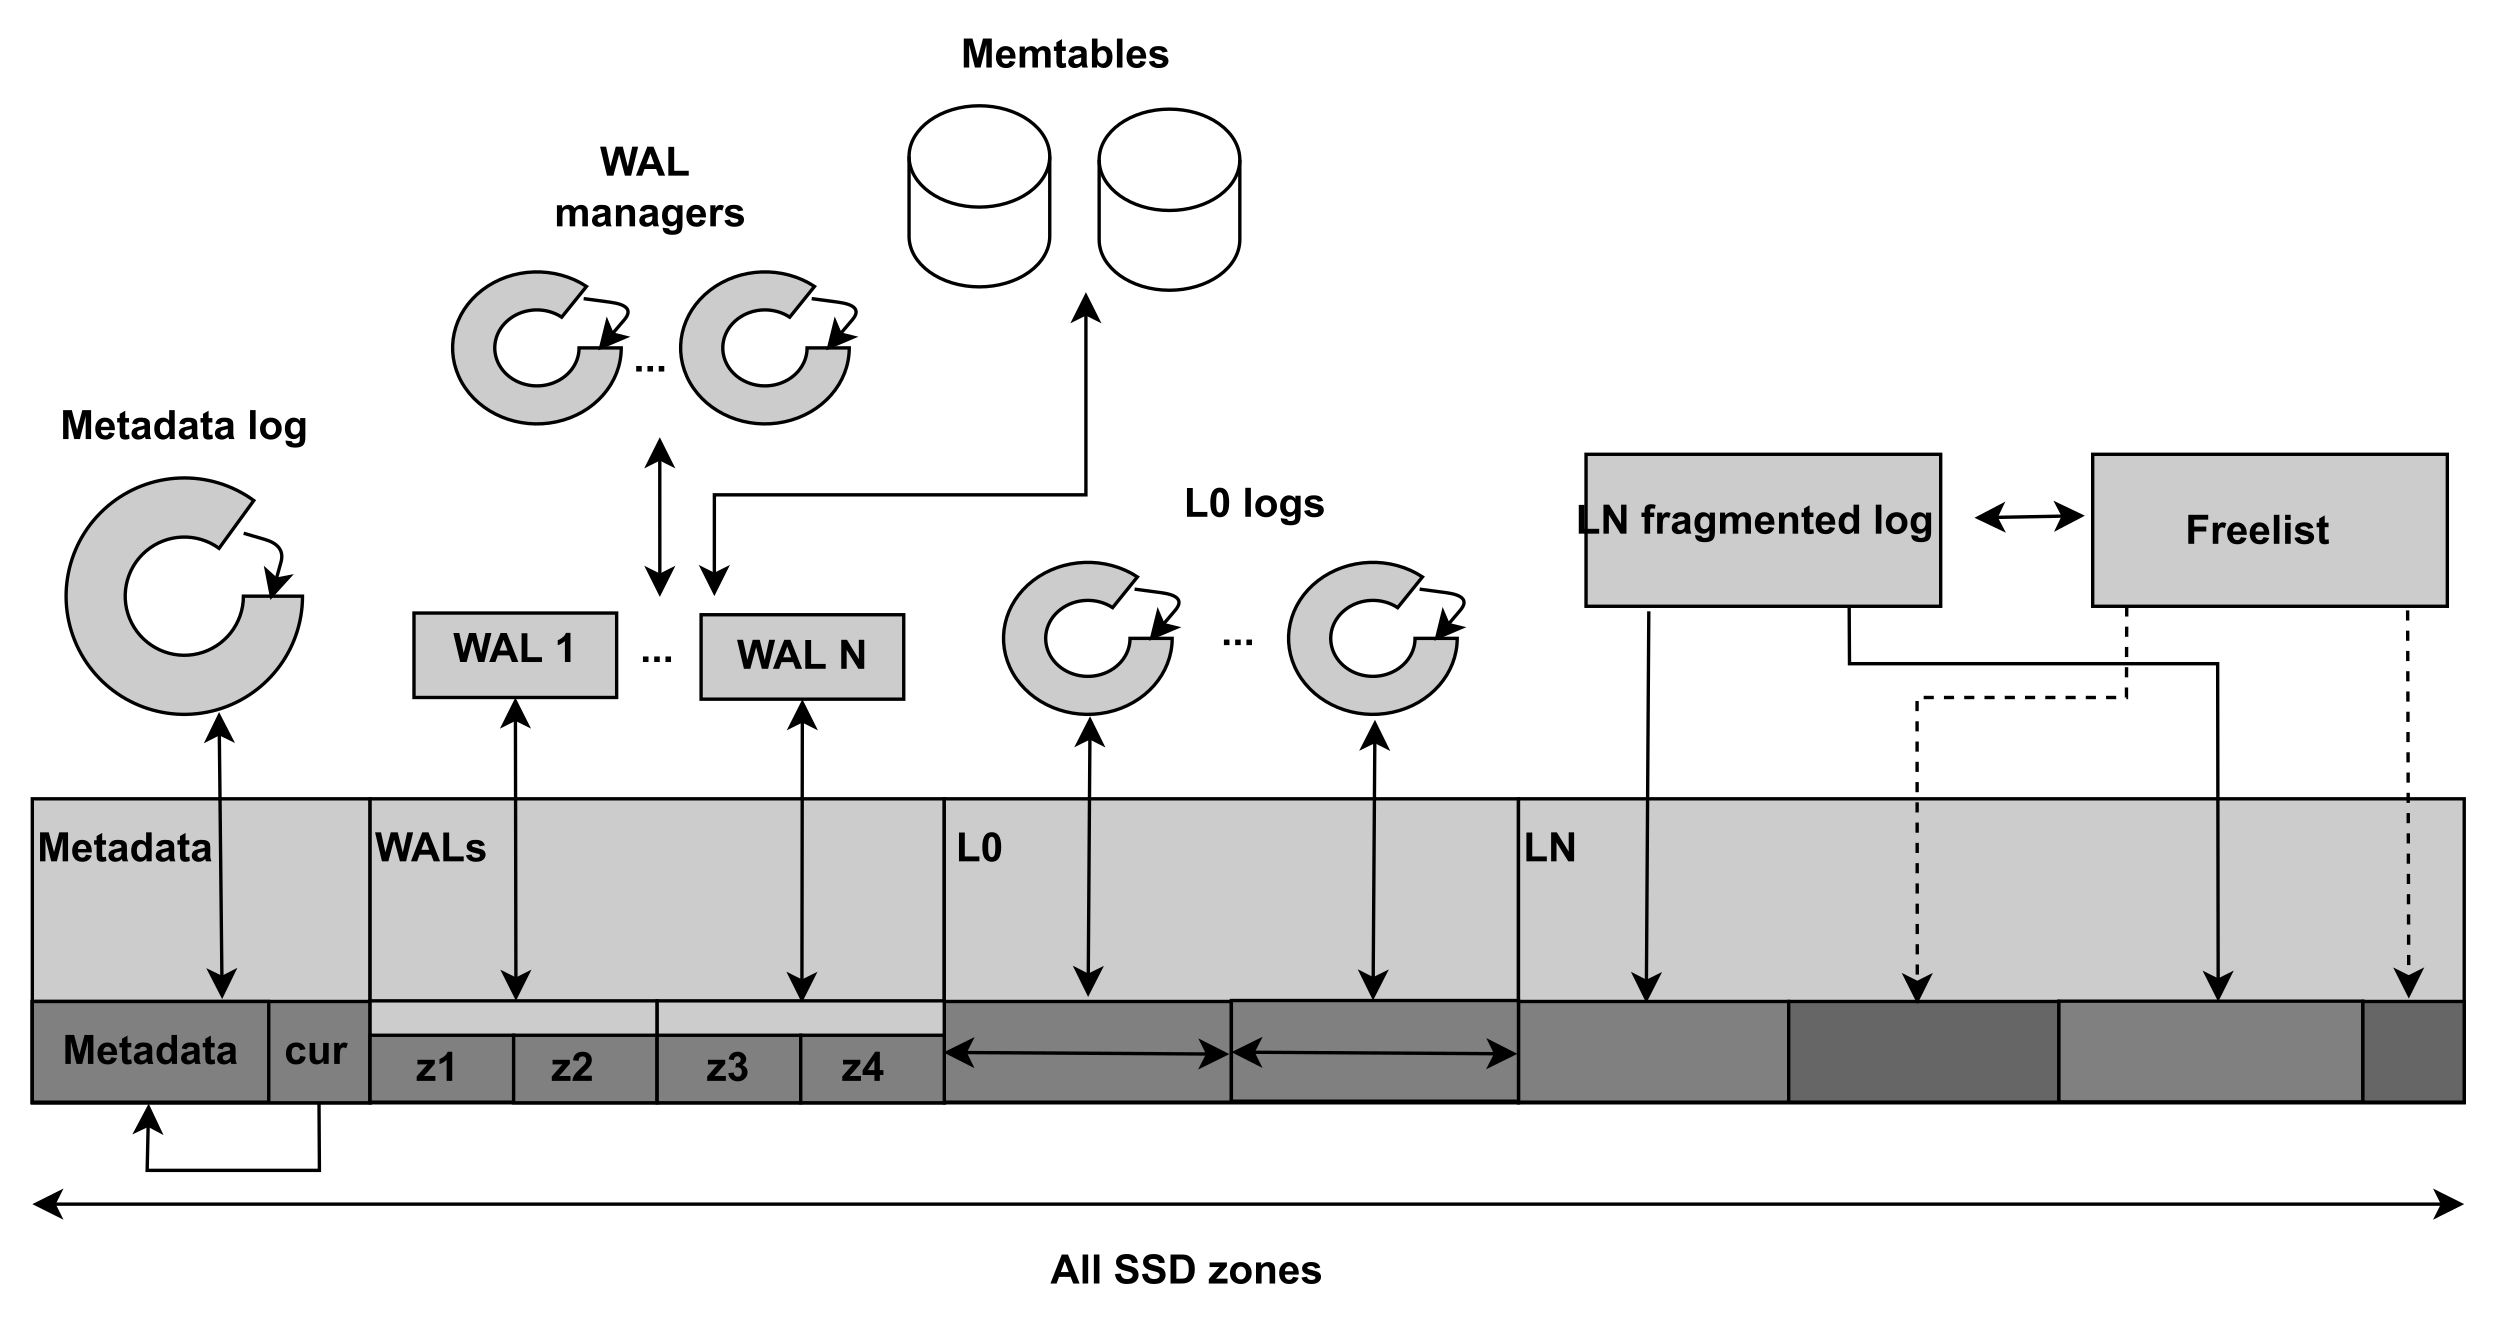 <?xml version="1.0" encoding="UTF-8" standalone="no"?>
<svg 
   width="555.12pt"
   height="297.12pt"
   viewBox="0 0 555.12 297.12"
   version="1.1"
   id="svg592"
   xmlns:xlink="http://www.w3.org/1999/xlink"
   xmlns="http://www.w3.org/2000/svg"
   xmlns:svg="http://www.w3.org/2000/svg" content="%3Cmxfile%20host%3D%22app.diagrams.net%22%20modified%3D%222022-08-05T11%3A30%3A07.096Z%22%20agent%3D%225.0%20(X11%3B%20Linux%20x86_64)%20AppleWebKit%2F537.36%20(KHTML%2C%20like%20Gecko)%20Chrome%2F102.0.5.167%20Safari%2F537.36%22%20version%3D%2220.2.3%22%20etag%3D%221oALAe9gLltD8HOqxBmw%22%20type%3D%22google%22%3E%3Cdiagram%20id%3D%222I9iOzCb0NUopDyQn-NL%22%3E7V1Ld6M4Fv41WTZHb9AyleqaWaR66pwsamZJbOJwGpscTDqPXz8SL4N0nchE2I4d16KMAsLou7qPT1eXC3q1fP5XET%2Fc%2F8znSXZB0Pz5gn6%2FIARLztV%2FuuWlbpGiaVgU6bw5adNwk74mTSNqWh%2FTebIenFjmeVamD8PGWb5aJbNy0BYXRf40PO0uz4Z3fYgXidVwM4szu%2FV3Oi%2Fv69aIhJv2fyfp4r69Mxay%2Fssybk9unmR9H8%2Fzp14T%2FfOCXhV5Xtbfls9XSaYHrx2X%2BrofW%2F7a%2FbAiWZUuF5D6gn%2Fi7LF5tuZ3lS%2Ftwxb542qe6PPRBf32dJ%2BWyc1DPNN%2FfVLwqrb7cpmpI6y%2B3uWrssELq4f5ti6L%2FO%2FkKs%2FyouqNouqjz0yzrNd%2BVX1Ue%2FODkqJMnrc%2BFO6GSslYki%2BTsnhRpzQXsJBEAWrAaEQM01Z4njaIYdS03ffQkk1b3AjJout%2FM47qSzOU8LDSkxzWyHVYw4mGlZ3ksEp54GHlpzisHAu3YSXRRMMqrGH9mZTxPC5ja3jVY5bDMYyzdLFS37PkTv9FD0WqDNBl07xM53N98bciWaev8W3VkR7RhzxdldWP5t8u%2BHfd02OZrxs0LDBW%2BSoxcGibNIjNL8T7VMoQHNQDHKEFx%2B%2FL6%2FVZQuGqyMVEUEQWFNfoHIHgSgs6AcEmAkLaQPx1lkC4GoupgGhv9ZYNTlbzSx28qKNZFq%2FX6awasbgo7eYeWEPT3bPNjHeWNplbAc%2B7Q9cbFQ6MSttWJFlcpv8Mu4eGqrnDLy0j75gNZg75On8sZklzaT%2FcMXrjjDn0poZ0kZRWbxWG3QC4wYotWC%2BrE25u1Hf0qqT5LC0QRyCq3JpvYITmZcI5RL7tOF%2FHt0n2S41bmeZ6vG%2FzssyXABBlbnjCKrx%2F0J0tnxeaCQluYzU9AzVO5VW%2Bmv2ZZenDOulm8WpRIxcQPTP1dO9aKikoZi3bgAIOzOVJQ2pqA0awDRgUo4Q%2B8HIIqUEFCWpCDIxe8pyW%2F63GNuS4Of5fDQdlzfH352ZmVQcvvYNfSZGqh0qKtm2lHrDuLhKsbaj7U9ambdh0WB299I%2FMLreo6lr3DaW61mDDtuNR6TKitrFFfKRKR9TujXCjty0qXYlL%2FNI7rVGY2396hICbNXprI8l1t6ONhgPN8aWaegKAeSCwgQkDfDcZSGpLNTNEZZR2cqBQvGmnMBxoJxyKz6KdGKCd2JFpJ04i7lE7UWr3NpV24qi1tJs7Dej%2Fj6smm9Pam2oqqpWcjSYhG%2Fe0dmNbDVR1UU8doiUzVdOqEi0HxRQh%2FW%2FKZYjQVkzTObk253VacPld3mB4%2B1R9hxUjPoyITYt9obUVLUkEhFawR7xs9iwIAguy7eH8TD2rtp8nENCzCFjEUtYHgINOpOzIPii0t10zjtpAsXalENnZM3Nwo6gE3KjoyNwoJrkIcLW6WX%2B4YQejanhGhnyAYcXmkp0%2FFo%2FYLN7%2BJSvqS9YkYiUAseoyWo5FrCKIqBdj6eB9CxI5vCAR0ROkP9QkRPIj4SPHuB8%2BKg%2BKkanCR3lswihDwOixkcLIJKZBxIzeEAkkld1HTCaaNr%2F6%2B%2FJaNWBLQs%2FEoQGjAcihmWqVHEh3qiHZZYn2lCCBXX66P0Bslq8CRMRLHWStbtcPlSYTmQbjtlDfFvrbMl7Fi6TYZaXvlGCLQjVrTCOLoiDCFnJQ7o%2BpT0ch58BbTW14RRsMtIZXqdwPGF7BwiFvK%2BVUdhdyDMlnsMVdBocXx5CYbqZH62sTdZtcQZTlizNVHSGxl9twtMc0ASBVzYLiU3NyByG8oSQBIjuD8CHAbFJuRNbtqc8hKmQQEifz62MWUZuamz0W54qHJDAeeBPmRRY0UyUe0rHclnOGYc9nUR68QRbgbvF5F6elT2f0vSo8FeOKbA%2BIHB3jGmFbsBjy6gGZmVze0mqwraOYuXXNygwVwPMOL%2Frwgje1GTudqq5dsjMN5zjiBpVPkK2uIAvvRV05pAF%2B%2BWNv7iwD%2FLHWo57AH6MOyWyTJLb3zI6UdBgqc9I1jDE7FWveBu9Nj2j3JCwXw0Ntw9O2HY3h4Qh5Db35XkNvOjZ178MC2lvc6%2Bcba%2BnqThi5JjOQd%2B1mTbUmAwno8aX0fW4BPfWcu%2Bn3qAsJks2A1fPio5x61p1XHwUELLJ9FEYCAC%2FsyUv5ovk%2BuKDjDhnxMcVslu%2B08PKbKglE13vWicxmAE8LML9xGwTYXicYc6AFv%2FDa5DryAytEZvNUX3htpbDA3f4QLzLdOhU7dSJLVB9PgBFg2%2F6%2BATvgrszPN8PoljBMos0il7TgkxPC50DzfGr4vM43ht3mG7SXwxdgNu3xera5qGBehZ0GM9UiMbMZjVd7%2BpwJFqDvsEcsbKrilZ4pFhKzoF2hPQgWNg3xys4VC35YLPipMwx%2Bi2NGwBoGsI6PERCw%2BqiYwU%2BdYPAKF4WqL%2B0VLptf%2BFEkSZauyx303enUL6OCQeWwgN1BU2XCcK8Fsd5L3OODFeVq98Ko7QabRe8o6u9o1Zl7bVkb9zXveby%2B77Ze1E%2F%2F5mp1q3T6q9Xt7Die1WoCeftjdxVyAu1RnG6LKx%2Bb7zNKLENxMUjsQWRU7aKNVCIphlLZpWbsWSqPLskHMkHUpK7dyyJB%2FsdE2aWcAuxhSxVunzcRsNlweNGHs0u5TUrp%2BrvorogXSx0bzC%2FOePcPxyFQbA%2Fb%2Bz3xVCVF%2BNhtgyOSwEJmZLLvrnj6KWCEGZoRTVXVrVUwA%2FV1dClgFEgBs5K23NUXlAJmJpT5Ul9EAJoofEd9qdD7vYs%2Brr4cEp082nojiReNq1O4mXF4UEhRzTi6%2B4bcsfODHNv8AN1E0yC7zw9o84jpLHh0Oh3St6ZNMq8iIjIUUIZGbW5yESluixR3t6%2F7UrkuebLuldshBe6ocseIlEOGWcsuzV4yzQwVWn2882qc21qcrm%2B7hnj296ISsv88lqqbzulq%2FC9uOWDz5C5%2BzAYE1sYHWxTxPFX494ioH9Wn97fvqSbAairtKVmXfjgqJqMwEEb5GowYlGXGcCAAoorTQJDtYub83h2bCf6ZLEvt8p7pni2FjbTIeRSC2EBr8D586bZC88kSvl7zJxBUIn3Lpu3pNm%2B1s%2FFr85ar43c81reWIKvqItdPH4n6DWyIjjTGWIRBSIHOOUaieb2bWd3Rn20WB8yd%2B4wF8rvqKFaNuv1UxxdeOeFTrY4vgK104vhoYGWE2tSsbuKPro7PsN3bZNXxsc5QkObN%2FFIi4ms36Y5T4HhEWwmDMo6mUasqs0SmTLpbSqK3BqjgdZDzullQEEFri%2FWHTWYyD7iJ9BOaTBbxbqtGF8u2S5t7MppeydWTNZpAbcK27Zg0Cw6kaebacsa7q5TQ7q17w7zvyjwSiSCS5s2YX6N5wN23n1E5SVKV7Tb2URxKTzkQpV96qhXxgZ46tgpiHEfaHd8mWOM1FqFv9Tud7gpZYBLSnlVXaHPN5%2FwOGBEQ02sSLAAU0lQZG6HNMp8tHsDr4BiUoToZFuR9y%2FC1hDYAjNFAEmMCIb7%2FJbRwbHKxLxoDB6g2zj0aA%2B%2BeIOxgmY%2FwrSKRMW2tN9K4l6piZleOdap2t7XU1DXvlO%2B0f5txxa62WR0WeV72T9d%2B%2Fs98nugz%2Fg8%3D%3C%2Fdiagram%3E%3C%2Fmxfile%3E">
  <defs
     id="defs102">
    <g
       id="g97">
      <g
         id="glyph-0-0" />
      <g
         id="glyph-0-1">
        <path
           d="M 0.641 0 L 0.641 -6.438 L 2.578 -6.438 L 3.75 -2.047 L 4.906 -6.438 L 6.859 -6.438 L 6.859 0 L 5.656 0 L 5.656 -5.078 L 4.375 0 L 3.125 0 L 1.844 -5.078 L 1.844 0 Z M 0.641 0 "
           id="path3" />
      </g>
      <g
         id="glyph-0-2">
        <path
           d="M 3.344 -1.484 L 4.578 -1.281 C 4.422 -0.832 4.172 -0.488 3.828 -0.25 C 3.484 -0.008 3.055 0.109 2.547 0.109 C 1.734 0.109 1.133 -0.156 0.75 -0.688 C 0.438 -1.113 0.281 -1.648 0.281 -2.297 C 0.281 -3.066 0.484 -3.672 0.891 -4.109 C 1.297 -4.547 1.805 -4.766 2.422 -4.766 C 3.117 -4.766 3.664 -4.535 4.062 -4.078 C 4.469 -3.617 4.66 -2.922 4.641 -1.984 L 1.547 -1.984 C 1.555 -1.609 1.656 -1.316 1.844 -1.109 C 2.039 -0.91 2.281 -0.812 2.562 -0.812 C 2.758 -0.812 2.922 -0.863 3.047 -0.969 C 3.18 -1.082 3.281 -1.254 3.344 -1.484 Z M 3.422 -2.734 C 3.41 -3.086 3.316 -3.359 3.141 -3.547 C 2.961 -3.734 2.75 -3.828 2.5 -3.828 C 2.227 -3.828 2.004 -3.727 1.828 -3.531 C 1.648 -3.332 1.566 -3.066 1.578 -2.734 Z M 3.422 -2.734 "
           id="path6" />
      </g>
      <g
         id="glyph-0-3">
        <path
           d="M 2.781 -4.672 L 2.781 -3.688 L 1.938 -3.688 L 1.938 -1.797 C 1.938 -1.422 1.941 -1.203 1.953 -1.141 C 1.973 -1.078 2.008 -1.023 2.062 -0.984 C 2.125 -0.941 2.195 -0.922 2.281 -0.922 C 2.395 -0.922 2.562 -0.957 2.781 -1.031 L 2.891 -0.078 C 2.598 0.047 2.27 0.109 1.906 0.109 C 1.688 0.109 1.488 0.07 1.312 0 C 1.133 -0.082 1.004 -0.18 0.922 -0.297 C 0.836 -0.41 0.781 -0.57 0.75 -0.781 C 0.719 -0.926 0.703 -1.211 0.703 -1.641 L 0.703 -3.688 L 0.141 -3.688 L 0.141 -4.672 L 0.703 -4.672 L 0.703 -5.594 L 1.938 -6.312 L 1.938 -4.672 Z M 2.781 -4.672 "
           id="path9" />
      </g>
      <g
         id="glyph-0-4">
        <path
           d="M 1.562 -3.25 L 0.453 -3.453 C 0.578 -3.898 0.789 -4.227 1.094 -4.438 C 1.406 -4.656 1.863 -4.766 2.469 -4.766 C 3.02 -4.766 3.43 -4.695 3.703 -4.562 C 3.973 -4.438 4.16 -4.273 4.266 -4.078 C 4.379 -3.879 4.438 -3.508 4.438 -2.969 L 4.422 -1.531 C 4.422 -1.125 4.441 -0.82 4.484 -0.625 C 4.523 -0.426 4.598 -0.219 4.703 0 L 3.484 0 C 3.453 -0.082 3.41 -0.203 3.359 -0.359 C 3.336 -0.43 3.32 -0.484 3.312 -0.516 C 3.102 -0.305 2.879 -0.148 2.641 -0.047 C 2.398 0.055 2.145 0.109 1.875 0.109 C 1.395 0.109 1.016 -0.02 0.734 -0.281 C 0.461 -0.539 0.328 -0.875 0.328 -1.281 C 0.328 -1.539 0.391 -1.773 0.516 -1.984 C 0.641 -2.191 0.812 -2.348 1.031 -2.453 C 1.258 -2.566 1.586 -2.664 2.016 -2.75 C 2.598 -2.852 3 -2.953 3.219 -3.047 L 3.219 -3.172 C 3.219 -3.41 3.16 -3.578 3.047 -3.672 C 2.93 -3.773 2.707 -3.828 2.375 -3.828 C 2.156 -3.828 1.984 -3.781 1.859 -3.688 C 1.742 -3.602 1.645 -3.457 1.562 -3.25 Z M 3.219 -2.234 C 3.062 -2.18 2.812 -2.117 2.469 -2.047 C 2.125 -1.973 1.898 -1.906 1.797 -1.844 C 1.641 -1.727 1.562 -1.582 1.562 -1.406 C 1.562 -1.227 1.625 -1.078 1.75 -0.953 C 1.875 -0.828 2.035 -0.766 2.234 -0.766 C 2.461 -0.766 2.676 -0.836 2.875 -0.984 C 3.031 -1.098 3.129 -1.234 3.172 -1.391 C 3.203 -1.492 3.219 -1.695 3.219 -2 Z M 3.219 -2.234 "
           id="path12" />
      </g>
      <g
         id="glyph-0-5">
        <path
           d="M 4.922 0 L 3.781 0 L 3.781 -0.688 C 3.594 -0.414 3.367 -0.211 3.109 -0.078 C 2.848 0.047 2.586 0.109 2.328 0.109 C 1.785 0.109 1.32 -0.102 0.938 -0.531 C 0.562 -0.969 0.375 -1.57 0.375 -2.344 C 0.375 -3.133 0.555 -3.734 0.922 -4.141 C 1.297 -4.555 1.77 -4.766 2.344 -4.766 C 2.863 -4.766 3.312 -4.551 3.688 -4.125 L 3.688 -6.438 L 4.922 -6.438 Z M 1.625 -2.438 C 1.625 -1.938 1.695 -1.578 1.844 -1.359 C 2.039 -1.035 2.316 -0.875 2.672 -0.875 C 2.953 -0.875 3.191 -0.992 3.391 -1.234 C 3.598 -1.473 3.703 -1.832 3.703 -2.312 C 3.703 -2.852 3.602 -3.238 3.406 -3.469 C 3.207 -3.707 2.957 -3.828 2.656 -3.828 C 2.363 -3.828 2.117 -3.707 1.922 -3.469 C 1.723 -3.238 1.625 -2.895 1.625 -2.438 Z M 1.625 -2.438 "
           id="path15" />
      </g>
      <g
         id="glyph-0-6">
        <path
           d="M 1.562 0 L 0.031 -6.438 L 1.359 -6.438 L 2.328 -2.016 L 3.516 -6.438 L 5.062 -6.438 L 6.188 -1.938 L 7.172 -6.438 L 8.484 -6.438 L 6.922 0 L 5.547 0 L 4.266 -4.812 L 2.984 0 Z M 1.562 0 "
           id="path18" />
      </g>
      <g
         id="glyph-0-7">
        <path
           d="M 6.469 0 L 5.047 0 L 4.484 -1.469 L 1.906 -1.469 L 1.375 0 L 0 0 L 2.516 -6.438 L 3.891 -6.438 Z M 4.062 -2.547 L 3.188 -4.938 L 2.312 -2.547 Z M 4.062 -2.547 "
           id="path21" />
      </g>
      <g
         id="glyph-0-8">
        <path
           d="M 0.688 0 L 0.688 -6.391 L 1.984 -6.391 L 1.984 -1.078 L 5.219 -1.078 L 5.219 0 Z M 0.688 0 "
           id="path24" />
      </g>
      <g
         id="glyph-0-9">
        <path
           d="M 0.219 -1.328 L 1.453 -1.516 C 1.504 -1.273 1.609 -1.094 1.766 -0.969 C 1.93 -0.844 2.16 -0.781 2.453 -0.781 C 2.766 -0.781 3.004 -0.844 3.172 -0.969 C 3.273 -1.039 3.328 -1.148 3.328 -1.297 C 3.328 -1.391 3.301 -1.469 3.25 -1.531 C 3.188 -1.582 3.047 -1.633 2.828 -1.688 C 1.836 -1.906 1.207 -2.109 0.938 -2.297 C 0.562 -2.547 0.375 -2.895 0.375 -3.344 C 0.375 -3.75 0.535 -4.086 0.859 -4.359 C 1.18 -4.629 1.676 -4.766 2.344 -4.766 C 2.988 -4.766 3.461 -4.66 3.766 -4.453 C 4.078 -4.254 4.289 -3.945 4.406 -3.531 L 3.25 -3.328 C 3.195 -3.504 3.098 -3.641 2.953 -3.734 C 2.816 -3.836 2.625 -3.891 2.375 -3.891 C 2.039 -3.891 1.805 -3.844 1.672 -3.75 C 1.578 -3.688 1.531 -3.602 1.531 -3.5 C 1.531 -3.406 1.57 -3.332 1.656 -3.281 C 1.758 -3.195 2.141 -3.078 2.797 -2.922 C 3.461 -2.773 3.926 -2.594 4.188 -2.375 C 4.445 -2.156 4.578 -1.848 4.578 -1.453 C 4.578 -1.023 4.395 -0.656 4.031 -0.344 C 3.676 -0.039 3.148 0.109 2.453 0.109 C 1.816 0.109 1.312 -0.02 0.938 -0.281 C 0.562 -0.539 0.32 -0.891 0.219 -1.328 Z M 0.219 -1.328 "
           id="path27" />
      </g>
      <g
         id="glyph-0-10">
        <path
           d="M 2.469 -6.469 C 3.094 -6.469 3.582 -6.242 3.938 -5.797 C 4.352 -5.273 4.562 -4.398 4.562 -3.172 C 4.562 -1.953 4.348 -1.078 3.922 -0.547 C 3.578 -0.109 3.094 0.109 2.469 0.109 C 1.844 0.109 1.336 -0.129 0.953 -0.609 C 0.566 -1.098 0.375 -1.957 0.375 -3.188 C 0.375 -4.406 0.586 -5.281 1.016 -5.812 C 1.359 -6.25 1.844 -6.469 2.469 -6.469 Z M 2.469 -5.438 C 2.32 -5.438 2.188 -5.391 2.062 -5.297 C 1.945 -5.203 1.859 -5.035 1.797 -4.797 C 1.711 -4.473 1.672 -3.93 1.672 -3.172 C 1.672 -2.422 1.707 -1.906 1.781 -1.625 C 1.863 -1.344 1.961 -1.156 2.078 -1.062 C 2.191 -0.969 2.32 -0.922 2.469 -0.922 C 2.613 -0.922 2.742 -0.969 2.859 -1.062 C 2.984 -1.156 3.078 -1.32 3.141 -1.562 C 3.223 -1.883 3.266 -2.422 3.266 -3.172 C 3.266 -3.93 3.227 -4.453 3.156 -4.734 C 3.082 -5.016 2.984 -5.203 2.859 -5.297 C 2.742 -5.391 2.613 -5.438 2.469 -5.438 Z M 2.469 -5.438 "
           id="path30" />
      </g>
      <g
         id="glyph-0-11">
        <path
           d="M 0.672 0 L 0.672 -6.438 L 1.938 -6.438 L 4.578 -2.141 L 4.578 -6.438 L 5.781 -6.438 L 5.781 0 L 4.469 0 L 1.875 -4.203 L 1.875 0 Z M 0.672 0 "
           id="path33" />
      </g>
      <g
         id="glyph-0-12">
        <path
           d="M 0.641 0 L 0.641 -6.438 L 1.875 -6.438 L 1.875 0 Z M 0.641 0 "
           id="path36" />
      </g>
      <g
         id="glyph-0-13" />
      <g
         id="glyph-0-14">
        <path
           d="M 0.328 -2.094 L 1.594 -2.219 C 1.664 -1.789 1.816 -1.477 2.047 -1.281 C 2.285 -1.082 2.602 -0.984 3 -0.984 C 3.414 -0.984 3.727 -1.07 3.938 -1.25 C 4.156 -1.426 4.266 -1.633 4.266 -1.875 C 4.266 -2.02 4.219 -2.145 4.125 -2.25 C 4.039 -2.363 3.883 -2.461 3.656 -2.547 C 3.508 -2.598 3.164 -2.691 2.625 -2.828 C 1.926 -2.992 1.438 -3.203 1.156 -3.453 C 0.758 -3.805 0.562 -4.238 0.562 -4.75 C 0.562 -5.082 0.648 -5.391 0.828 -5.672 C 1.016 -5.961 1.285 -6.18 1.641 -6.328 C 1.992 -6.473 2.414 -6.547 2.906 -6.547 C 3.719 -6.547 4.328 -6.367 4.734 -6.016 C 5.141 -5.66 5.352 -5.188 5.375 -4.594 L 4.078 -4.547 C 4.023 -4.879 3.906 -5.113 3.719 -5.25 C 3.539 -5.395 3.266 -5.469 2.891 -5.469 C 2.516 -5.469 2.223 -5.395 2.016 -5.25 C 1.867 -5.145 1.797 -5.008 1.797 -4.844 C 1.797 -4.688 1.863 -4.555 2 -4.453 C 2.156 -4.316 2.551 -4.172 3.188 -4.016 C 3.82 -3.867 4.289 -3.711 4.594 -3.547 C 4.895 -3.391 5.129 -3.172 5.297 -2.891 C 5.473 -2.617 5.562 -2.281 5.562 -1.875 C 5.562 -1.508 5.457 -1.164 5.25 -0.844 C 5.051 -0.52 4.766 -0.281 4.391 -0.125 C 4.016 0.031 3.547 0.109 2.984 0.109 C 2.172 0.109 1.547 -0.078 1.109 -0.453 C 0.672 -0.828 0.41 -1.375 0.328 -2.094 Z M 0.328 -2.094 "
           id="path40" />
      </g>
      <g
         id="glyph-0-15">
        <path
           d="M 0.656 -6.438 L 3.031 -6.438 C 3.562 -6.438 3.969 -6.395 4.25 -6.312 C 4.633 -6.207 4.957 -6.008 5.219 -5.719 C 5.488 -5.438 5.691 -5.086 5.828 -4.672 C 5.973 -4.266 6.047 -3.758 6.047 -3.156 C 6.047 -2.625 5.984 -2.164 5.859 -1.781 C 5.691 -1.312 5.457 -0.938 5.156 -0.656 C 4.938 -0.438 4.633 -0.266 4.25 -0.141 C 3.957 -0.047 3.57 0 3.094 0 L 0.656 0 Z M 1.953 -5.359 L 1.953 -1.078 L 2.922 -1.078 C 3.285 -1.078 3.547 -1.098 3.703 -1.141 C 3.922 -1.191 4.098 -1.281 4.234 -1.406 C 4.367 -1.539 4.477 -1.75 4.562 -2.031 C 4.656 -2.32 4.703 -2.719 4.703 -3.219 C 4.703 -3.719 4.656 -4.098 4.562 -4.359 C 4.477 -4.629 4.359 -4.836 4.203 -4.984 C 4.047 -5.141 3.848 -5.242 3.609 -5.297 C 3.422 -5.336 3.062 -5.359 2.531 -5.359 Z M 1.953 -5.359 "
           id="path43" />
      </g>
      <g
         id="glyph-0-16">
        <path
           d="M 0.156 0 L 0.156 -0.969 L 1.906 -2.969 C 2.188 -3.301 2.395 -3.535 2.531 -3.672 C 2.395 -3.66 2.207 -3.656 1.969 -3.656 L 0.328 -3.641 L 0.328 -4.672 L 4.172 -4.672 L 4.172 -3.797 L 2.391 -1.734 L 1.766 -1.062 C 2.109 -1.07 2.32 -1.078 2.406 -1.078 L 4.312 -1.078 L 4.312 0 Z M 0.156 0 "
           id="path46" />
      </g>
      <g
         id="glyph-0-17">
        <path
           d="M 0.359 -2.406 C 0.359 -2.812 0.457 -3.207 0.656 -3.594 C 0.863 -3.977 1.148 -4.27 1.516 -4.469 C 1.891 -4.664 2.305 -4.766 2.766 -4.766 C 3.473 -4.766 4.051 -4.535 4.5 -4.078 C 4.945 -3.617 5.172 -3.039 5.172 -2.344 C 5.172 -1.633 4.941 -1.047 4.484 -0.578 C 4.035 -0.117 3.461 0.109 2.766 0.109 C 2.336 0.109 1.93 0.016 1.547 -0.172 C 1.16 -0.367 0.863 -0.656 0.656 -1.031 C 0.457 -1.406 0.359 -1.863 0.359 -2.406 Z M 1.625 -2.328 C 1.625 -1.867 1.734 -1.516 1.953 -1.266 C 2.172 -1.023 2.441 -0.906 2.766 -0.906 C 3.086 -0.906 3.359 -1.023 3.578 -1.266 C 3.797 -1.516 3.906 -1.875 3.906 -2.344 C 3.906 -2.801 3.797 -3.148 3.578 -3.391 C 3.359 -3.641 3.086 -3.766 2.766 -3.766 C 2.441 -3.766 2.172 -3.641 1.953 -3.391 C 1.734 -3.148 1.625 -2.797 1.625 -2.328 Z M 1.625 -2.328 "
           id="path49" />
      </g>
      <g
         id="glyph-0-18">
        <path
           d="M 4.891 0 L 3.656 0 L 3.656 -2.375 C 3.656 -2.883 3.629 -3.211 3.578 -3.359 C 3.523 -3.504 3.438 -3.617 3.312 -3.703 C 3.195 -3.785 3.055 -3.828 2.891 -3.828 C 2.68 -3.828 2.488 -3.766 2.312 -3.641 C 2.145 -3.523 2.031 -3.367 1.969 -3.172 C 1.906 -2.984 1.875 -2.629 1.875 -2.109 L 1.875 0 L 0.641 0 L 0.641 -4.672 L 1.781 -4.672 L 1.781 -3.984 C 2.188 -4.504 2.703 -4.766 3.328 -4.766 C 3.598 -4.766 3.844 -4.719 4.062 -4.625 C 4.289 -4.531 4.461 -4.406 4.578 -4.25 C 4.691 -4.094 4.77 -3.914 4.812 -3.719 C 4.863 -3.531 4.891 -3.258 4.891 -2.906 Z M 4.891 0 "
           id="path52" />
      </g>
      <g
         id="glyph-0-19">
        <path
           d="M 0.641 0 L 0.641 -1.234 L 1.875 -1.234 L 1.875 0 Z M 0.641 0 "
           id="path55" />
      </g>
      <g
         id="glyph-0-20">
        <path
           d="M 3.547 0 L 2.312 0 L 2.312 -4.656 C 1.852 -4.227 1.32 -3.914 0.719 -3.719 L 0.719 -4.844 C 1.039 -4.945 1.391 -5.145 1.766 -5.438 C 2.141 -5.727 2.398 -6.07 2.547 -6.469 L 3.547 -6.469 Z M 3.547 0 "
           id="path58" />
      </g>
      <g
         id="glyph-0-21">
        <path
           d="M 0.547 -4.672 L 1.688 -4.672 L 1.688 -4.031 C 2.094 -4.52 2.578 -4.766 3.141 -4.766 C 3.441 -4.766 3.703 -4.703 3.922 -4.578 C 4.141 -4.461 4.32 -4.281 4.469 -4.031 C 4.664 -4.281 4.883 -4.461 5.125 -4.578 C 5.363 -4.703 5.617 -4.766 5.891 -4.766 C 6.234 -4.766 6.52 -4.695 6.75 -4.562 C 6.988 -4.426 7.172 -4.223 7.297 -3.953 C 7.379 -3.754 7.422 -3.43 7.422 -2.984 L 7.422 0 L 6.188 0 L 6.188 -2.672 C 6.188 -3.129 6.145 -3.426 6.062 -3.562 C 5.945 -3.738 5.77 -3.828 5.531 -3.828 C 5.352 -3.828 5.188 -3.773 5.031 -3.672 C 4.883 -3.566 4.773 -3.41 4.703 -3.203 C 4.641 -3.004 4.609 -2.68 4.609 -2.234 L 4.609 0 L 3.375 0 L 3.375 -2.562 C 3.375 -3.008 3.352 -3.301 3.312 -3.438 C 3.27 -3.57 3.203 -3.672 3.109 -3.734 C 3.016 -3.797 2.891 -3.828 2.734 -3.828 C 2.535 -3.828 2.359 -3.773 2.203 -3.672 C 2.055 -3.566 1.945 -3.414 1.875 -3.219 C 1.812 -3.031 1.781 -2.711 1.781 -2.266 L 1.781 0 L 0.547 0 Z M 0.547 -4.672 "
           id="path61" />
      </g>
      <g
         id="glyph-0-22">
        <path
           d="M 0.531 0.312 L 1.938 0.484 C 1.969 0.641 2.023 0.75 2.109 0.812 C 2.223 0.906 2.406 0.953 2.656 0.953 C 2.977 0.953 3.223 0.898 3.391 0.797 C 3.492 0.734 3.57 0.633 3.625 0.5 C 3.664 0.395 3.688 0.203 3.688 -0.078 L 3.688 -0.75 C 3.32 -0.25 2.859 0 2.297 0 C 1.66 0 1.16 -0.266 0.797 -0.797 C 0.516 -1.211 0.375 -1.734 0.375 -2.359 C 0.375 -3.141 0.562 -3.734 0.938 -4.141 C 1.312 -4.555 1.781 -4.766 2.344 -4.766 C 2.914 -4.766 3.391 -4.516 3.766 -4.016 L 3.766 -4.672 L 4.922 -4.672 L 4.922 -0.484 C 4.922 0.066 4.875 0.477 4.781 0.75 C 4.695 1.031 4.57 1.242 4.406 1.391 C 4.238 1.547 4.016 1.664 3.734 1.75 C 3.461 1.844 3.117 1.891 2.703 1.891 C 1.91 1.891 1.348 1.754 1.016 1.484 C 0.691 1.211 0.531 0.867 0.531 0.453 C 0.531 0.41 0.531 0.363 0.531 0.312 Z M 1.641 -2.438 C 1.641 -1.938 1.734 -1.57 1.922 -1.344 C 2.109 -1.113 2.344 -1 2.625 -1 C 2.926 -1 3.18 -1.113 3.391 -1.344 C 3.598 -1.582 3.703 -1.938 3.703 -2.406 C 3.703 -2.883 3.602 -3.238 3.406 -3.469 C 3.207 -3.707 2.957 -3.828 2.656 -3.828 C 2.352 -3.828 2.109 -3.711 1.922 -3.484 C 1.734 -3.254 1.641 -2.906 1.641 -2.438 Z M 1.641 -2.438 "
           id="path64" />
      </g>
      <g
         id="glyph-0-23">
        <path
           d="M 1.828 0 L 0.594 0 L 0.594 -4.672 L 1.734 -4.672 L 1.734 -4 C 1.93 -4.312 2.109 -4.516 2.266 -4.609 C 2.422 -4.711 2.598 -4.766 2.797 -4.766 C 3.078 -4.766 3.348 -4.691 3.609 -4.547 L 3.234 -3.469 C 3.023 -3.602 2.832 -3.672 2.656 -3.672 C 2.477 -3.672 2.328 -3.617 2.203 -3.516 C 2.086 -3.422 1.992 -3.25 1.922 -3 C 1.859 -2.75 1.828 -2.227 1.828 -1.438 Z M 1.828 0 "
           id="path67" />
      </g>
      <g
         id="glyph-0-24">
        <path
           d="M 4.719 -3.281 L 3.5 -3.062 C 3.457 -3.312 3.363 -3.492 3.219 -3.609 C 3.07 -3.734 2.883 -3.797 2.656 -3.797 C 2.344 -3.797 2.094 -3.691 1.906 -3.484 C 1.727 -3.273 1.641 -2.922 1.641 -2.422 C 1.641 -1.867 1.734 -1.477 1.922 -1.25 C 2.109 -1.02 2.359 -0.906 2.672 -0.906 C 2.91 -0.906 3.102 -0.969 3.25 -1.094 C 3.395 -1.227 3.5 -1.457 3.562 -1.781 L 4.781 -1.578 C 4.656 -1.023 4.41 -0.602 4.047 -0.312 C 3.691 -0.031 3.211 0.109 2.609 0.109 C 1.93 0.109 1.391 -0.102 0.984 -0.531 C 0.578 -0.969 0.375 -1.566 0.375 -2.328 C 0.375 -3.098 0.578 -3.695 0.984 -4.125 C 1.391 -4.551 1.941 -4.766 2.641 -4.766 C 3.203 -4.766 3.648 -4.641 3.984 -4.391 C 4.328 -4.148 4.57 -3.781 4.719 -3.281 Z M 4.719 -3.281 "
           id="path70" />
      </g>
      <g
         id="glyph-0-25">
        <path
           d="M 3.719 0 L 3.719 -0.703 C 3.551 -0.453 3.328 -0.254 3.047 -0.109 C 2.766 0.035 2.473 0.109 2.172 0.109 C 1.859 0.109 1.578 0.039 1.328 -0.094 C 1.078 -0.238 0.895 -0.438 0.781 -0.688 C 0.676 -0.938 0.625 -1.281 0.625 -1.719 L 0.625 -4.672 L 1.859 -4.672 L 1.859 -2.516 C 1.859 -1.859 1.879 -1.457 1.922 -1.312 C 1.961 -1.164 2.039 -1.047 2.156 -0.953 C 2.281 -0.867 2.438 -0.828 2.625 -0.828 C 2.832 -0.828 3.02 -0.883 3.188 -1 C 3.363 -1.125 3.477 -1.27 3.531 -1.438 C 3.594 -1.613 3.625 -2.035 3.625 -2.703 L 3.625 -4.672 L 4.859 -4.672 L 4.859 0 Z M 3.719 0 "
           id="path73" />
      </g>
      <g
         id="glyph-0-26">
        <path
           d="M 4.547 -1.141 L 4.547 0 L 0.219 0 C 0.27 -0.438 0.41 -0.848 0.641 -1.234 C 0.879 -1.617 1.344 -2.133 2.031 -2.781 C 2.594 -3.301 2.938 -3.648 3.062 -3.828 C 3.227 -4.086 3.312 -4.344 3.312 -4.594 C 3.312 -4.863 3.238 -5.07 3.094 -5.219 C 2.945 -5.363 2.742 -5.438 2.484 -5.438 C 2.223 -5.438 2.016 -5.359 1.859 -5.203 C 1.711 -5.055 1.625 -4.801 1.594 -4.438 L 0.375 -4.562 C 0.445 -5.238 0.676 -5.723 1.062 -6.016 C 1.445 -6.316 1.93 -6.469 2.516 -6.469 C 3.148 -6.469 3.645 -6.297 4 -5.953 C 4.363 -5.609 4.547 -5.18 4.547 -4.672 C 4.547 -4.379 4.492 -4.102 4.391 -3.844 C 4.285 -3.582 4.125 -3.312 3.906 -3.031 C 3.75 -2.832 3.477 -2.555 3.094 -2.203 C 2.707 -1.848 2.461 -1.609 2.359 -1.484 C 2.254 -1.367 2.164 -1.254 2.094 -1.141 Z M 4.547 -1.141 "
           id="path76" />
      </g>
      <g
         id="glyph-0-27">
        <path
           d="M 0.344 -1.703 L 1.531 -1.859 C 1.57 -1.547 1.676 -1.312 1.844 -1.156 C 2.008 -1 2.211 -0.922 2.453 -0.922 C 2.703 -0.922 2.914 -1.016 3.094 -1.203 C 3.27 -1.398 3.359 -1.66 3.359 -1.984 C 3.359 -2.297 3.273 -2.539 3.109 -2.719 C 2.941 -2.906 2.734 -3 2.484 -3 C 2.328 -3 2.141 -2.969 1.922 -2.906 L 2.062 -3.906 C 2.395 -3.895 2.648 -3.969 2.828 -4.125 C 3.004 -4.281 3.094 -4.484 3.094 -4.734 C 3.094 -4.953 3.023 -5.125 2.891 -5.25 C 2.766 -5.383 2.594 -5.453 2.375 -5.453 C 2.164 -5.453 1.988 -5.379 1.844 -5.234 C 1.695 -5.086 1.602 -4.875 1.562 -4.594 L 0.438 -4.781 C 0.508 -5.176 0.625 -5.488 0.781 -5.719 C 0.945 -5.945 1.172 -6.129 1.453 -6.266 C 1.742 -6.398 2.066 -6.469 2.422 -6.469 C 3.023 -6.469 3.508 -6.273 3.875 -5.891 C 4.176 -5.578 4.328 -5.219 4.328 -4.812 C 4.328 -4.25 4.02 -3.801 3.406 -3.469 C 3.77 -3.383 4.062 -3.203 4.281 -2.922 C 4.508 -2.648 4.625 -2.32 4.625 -1.938 C 4.625 -1.363 4.414 -0.879 4 -0.484 C 3.582 -0.086 3.066 0.109 2.453 0.109 C 1.867 0.109 1.383 -0.055 1 -0.391 C 0.625 -0.723 0.406 -1.16 0.344 -1.703 Z M 0.344 -1.703 "
           id="path79" />
      </g>
      <g
         id="glyph-0-28">
        <path
           d="M 2.797 0 L 2.797 -1.297 L 0.172 -1.297 L 0.172 -2.375 L 2.969 -6.469 L 4 -6.469 L 4 -2.375 L 4.797 -2.375 L 4.797 -1.297 L 4 -1.297 L 4 0 Z M 2.797 -2.375 L 2.797 -4.578 L 1.328 -2.375 Z M 2.797 -2.375 "
           id="path82" />
      </g>
      <g
         id="glyph-0-29">
        <path
           d="M 0.656 0 L 0.656 -6.438 L 5.078 -6.438 L 5.078 -5.359 L 1.969 -5.359 L 1.969 -3.828 L 4.656 -3.828 L 4.656 -2.734 L 1.969 -2.734 L 1.969 0 Z M 0.656 0 "
           id="path85" />
      </g>
      <g
         id="glyph-0-30">
        <path
           d="M 0.641 -5.297 L 0.641 -6.438 L 1.875 -6.438 L 1.875 -5.297 Z M 0.641 0 L 0.641 -4.672 L 1.875 -4.672 L 1.875 0 Z M 0.641 0 "
           id="path88" />
      </g>
      <g
         id="glyph-0-31">
        <path
           d="M 0.109 -4.672 L 0.797 -4.672 L 0.797 -5.016 C 0.797 -5.41 0.836 -5.703 0.922 -5.891 C 1.004 -6.086 1.156 -6.242 1.375 -6.359 C 1.602 -6.484 1.891 -6.547 2.234 -6.547 C 2.578 -6.547 2.922 -6.492 3.266 -6.391 L 3.094 -5.531 C 2.895 -5.582 2.707 -5.609 2.531 -5.609 C 2.352 -5.609 2.223 -5.566 2.141 -5.484 C 2.066 -5.398 2.031 -5.238 2.031 -5 L 2.031 -4.672 L 2.953 -4.672 L 2.953 -3.703 L 2.031 -3.703 L 2.031 0 L 0.797 0 L 0.797 -3.703 L 0.109 -3.703 Z M 0.109 -4.672 "
           id="path91" />
      </g>
      <g
         id="glyph-0-32">
        <path
           d="M 0.594 0 L 0.594 -6.438 L 1.828 -6.438 L 1.828 -4.125 C 2.211 -4.551 2.664 -4.766 3.188 -4.766 C 3.75 -4.766 4.219 -4.555 4.594 -4.141 C 4.969 -3.734 5.156 -3.145 5.156 -2.375 C 5.156 -1.582 4.961 -0.969 4.578 -0.531 C 4.203 -0.102 3.742 0.109 3.203 0.109 C 2.93 0.109 2.664 0.039 2.406 -0.094 C 2.145 -0.227 1.922 -0.426 1.734 -0.688 L 1.734 0 Z M 1.812 -2.438 C 1.812 -1.945 1.891 -1.586 2.047 -1.359 C 2.266 -1.035 2.551 -0.875 2.906 -0.875 C 3.176 -0.875 3.406 -0.988 3.594 -1.219 C 3.789 -1.445 3.891 -1.816 3.891 -2.328 C 3.891 -2.859 3.789 -3.238 3.594 -3.469 C 3.406 -3.707 3.16 -3.828 2.859 -3.828 C 2.555 -3.828 2.305 -3.711 2.109 -3.484 C 1.91 -3.254 1.812 -2.906 1.812 -2.438 Z M 1.812 -2.438 "
           id="path94" />
      </g>
    </g>
    <clipPath
       id="clip-0">
      <path
         clip-rule="nonzero"
         d="M 530 254 L 555 254 L 555 281 L 530 281 Z M 530 254 "
         id="path99" />
    </clipPath>
  </defs>
  <path
     fill-rule="nonzero"
     fill="rgb(79.999%, 79.999%, 79.999%)"
     fill-opacity="1"
     stroke-width="1"
     stroke-linecap="butt"
     stroke-linejoin="miter"
     stroke="rgb(0%, 0%, 0%)"
     stroke-opacity="1"
     stroke-miterlimit="4"
     d="M 9.068 236 L 109.068 236 L 109.068 326 L 9.068 326 Z M 9.068 236 "
     transform="matrix(0.75, 0, 0, 0.75, 0.375, 0.375)"
     id="path104" />
  <path
     fill-rule="nonzero"
     fill="rgb(79.999%, 79.999%, 79.999%)"
     fill-opacity="1"
     stroke-width="1"
     stroke-linecap="butt"
     stroke-linejoin="miter"
     stroke="rgb(0%, 0%, 0%)"
     stroke-opacity="1"
     stroke-miterlimit="4"
     d="M 109.068 236 L 279.068 236 L 279.068 326 L 109.068 326 Z M 109.068 236 "
     transform="matrix(0.75, 0, 0, 0.75, 0.375, 0.375)"
     id="path106" />
  <path
     fill-rule="nonzero"
     fill="rgb(79.999%, 79.999%, 79.999%)"
     fill-opacity="1"
     stroke-width="1"
     stroke-linecap="butt"
     stroke-linejoin="miter"
     stroke="rgb(0%, 0%, 0%)"
     stroke-opacity="1"
     stroke-miterlimit="4"
     d="M 279.068 236 L 449.068 236 L 449.068 326 L 279.068 326 Z M 279.068 236 "
     transform="matrix(0.75, 0, 0, 0.75, 0.375, 0.375)"
     id="path108" />
  <path
     fill-rule="nonzero"
     fill="rgb(79.999%, 79.999%, 79.999%)"
     fill-opacity="1"
     stroke-width="1"
     stroke-linecap="butt"
     stroke-linejoin="miter"
     stroke="rgb(0%, 0%, 0%)"
     stroke-opacity="1"
     stroke-miterlimit="4"
     d="M 449.068 236 L 729.068 236 L 729.068 326 L 449.068 326 Z M 449.068 236 "
     transform="matrix(0.75, 0, 0, 0.75, 0.375, 0.375)"
     id="path110" />
  <g
     fill="#000000"
     fill-opacity="1"
     id="g128">
    <use
       xlink:href="#glyph-0-1"
       x="8.25"
       y="191.25"
       id="use112" />
    <use
       xlink:href="#glyph-0-2"
       x="15.747"
       y="191.25"
       id="use114" />
    <use
       xlink:href="#glyph-0-3"
       x="20.752"
       y="191.25"
       id="use116" />
    <use
       xlink:href="#glyph-0-4"
       x="23.75"
       y="191.25"
       id="use118" />
    <use
       xlink:href="#glyph-0-5"
       x="28.755"
       y="191.25"
       id="use120" />
    <use
       xlink:href="#glyph-0-4"
       x="34.252"
       y="191.25"
       id="use122" />
    <use
       xlink:href="#glyph-0-3"
       x="39.258"
       y="191.25"
       id="use124" />
    <use
       xlink:href="#glyph-0-4"
       x="42.255"
       y="191.25"
       id="use126" />
  </g>
  <g
     fill="#000000"
     fill-opacity="1"
     id="g132">
    <use
       xlink:href="#glyph-0-6"
       x="83.25"
       y="191.25"
       id="use130" />
  </g>
  <g
     fill="#000000"
     fill-opacity="1"
     id="g140">
    <use
       xlink:href="#glyph-0-7"
       x="91.248"
       y="191.25"
       id="use134" />
    <use
       xlink:href="#glyph-0-8"
       x="97.748"
       y="191.25"
       id="use136" />
    <use
       xlink:href="#glyph-0-9"
       x="103.245"
       y="191.25"
       id="use138" />
  </g>
  <g
     fill="#000000"
     fill-opacity="1"
     id="g146">
    <use
       xlink:href="#glyph-0-8"
       x="212.25"
       y="191.25"
       id="use142" />
    <use
       xlink:href="#glyph-0-10"
       x="217.748"
       y="191.25"
       id="use144" />
  </g>
  <g
     fill="#000000"
     fill-opacity="1"
     id="g152">
    <use
       xlink:href="#glyph-0-8"
       x="338.25"
       y="191.25"
       id="use148" />
    <use
       xlink:href="#glyph-0-11"
       x="343.748"
       y="191.25"
       id="use150" />
  </g>
  <path
     fill="none"
     stroke-width="1"
     stroke-linecap="butt"
     stroke-linejoin="miter"
     stroke="rgb(0%, 0%, 0%)"
     stroke-opacity="1"
     stroke-miterlimit="10"
     d="M 15.438 356 L 722.698 356 "
     transform="matrix(0.75, 0, 0, 0.75, 0.375, 0.375)"
     id="path154" />
  <path
     fill-rule="nonzero"
     fill="rgb(0%, 0%, 0%)"
     fill-opacity="1"
     stroke-width="1"
     stroke-linecap="butt"
     stroke-linejoin="miter"
     stroke="rgb(0%, 0%, 0%)"
     stroke-opacity="1"
     stroke-miterlimit="10"
     d="M 10.188 356 L 17.188 352.5 L 15.438 356 L 17.188 359.5 Z M 10.188 356 "
     transform="matrix(0.75, 0, 0, 0.75, 0.375, 0.375)"
     id="path156" />
  <path
     fill-rule="nonzero"
     fill="rgb(0%, 0%, 0%)"
     fill-opacity="1"
     d="M 546.336 267.375 L 541.086 270 L 542.398 267.375 L 541.086 264.75 Z M 546.336 267.375 "
     id="path158" />
  <g
     clip-path="url(#clip-0)"
     id="g162">
    <path
       fill="none"
       stroke-width="1"
       stroke-linecap="butt"
       stroke-linejoin="miter"
       stroke="#000000"
       stroke-opacity="1"
       stroke-miterlimit="10"
       d="m 727.948,356 -7,3.5 1.75,-3.5 -1.75,-3.5 z m 0,0"
       transform="matrix(0.75,0,0,0.75,0.375,0.375)"
       id="path160" />
  </g>
  <g
     fill="#000000"
     fill-opacity="1"
     id="g190">
    <use
       xlink:href="#glyph-0-7"
       x="233.25"
       y="285"
       id="use164" />
    <use
       xlink:href="#glyph-0-12"
       x="239.75"
       y="285"
       id="use166" />
    <use
       xlink:href="#glyph-0-12"
       x="242.25"
       y="285"
       id="use168" />
    <use
       xlink:href="#glyph-0-13"
       x="244.75"
       y="285"
       id="use170" />
    <use
       xlink:href="#glyph-0-14"
       x="247.251"
       y="285"
       id="use172" />
    <use
       xlink:href="#glyph-0-14"
       x="253.254"
       y="285"
       id="use174" />
    <use
       xlink:href="#glyph-0-15"
       x="259.257"
       y="285"
       id="use176" />
    <use
       xlink:href="#glyph-0-13"
       x="265.756"
       y="285"
       id="use178" />
    <use
       xlink:href="#glyph-0-16"
       x="268.257"
       y="285"
       id="use180" />
    <use
       xlink:href="#glyph-0-17"
       x="272.757"
       y="285"
       id="use182" />
    <use
       xlink:href="#glyph-0-18"
       x="278.254"
       y="285"
       id="use184" />
    <use
       xlink:href="#glyph-0-2"
       x="283.752"
       y="285"
       id="use186" />
    <use
       xlink:href="#glyph-0-9"
       x="288.757"
       y="285"
       id="use188" />
  </g>
  <path
     fill-rule="nonzero"
     fill="rgb(79.999%, 79.999%, 79.999%)"
     fill-opacity="1"
     stroke-width="1"
     stroke-linecap="butt"
     stroke-linejoin="miter"
     stroke="rgb(0%, 0%, 0%)"
     stroke-opacity="1"
     stroke-miterlimit="10"
     d="M 89.068 176 C 89.068 192.182 77.979 206.26 62.24 210.031 C 46.51 213.813 30.229 206.313 22.88 191.891 C 15.542 177.469 19.031 159.901 31.339 149.391 C 43.641 138.88 61.552 138.172 74.641 147.682 L 64.359 161.839 C 57.813 157.089 48.859 157.438 42.698 162.688 C 36.552 167.948 34.802 176.74 38.479 183.938 C 42.151 191.151 50.292 194.911 58.161 193.021 C 66.021 191.13 71.568 184.089 71.568 176 Z M 89.068 176 "
     transform="matrix(0.75, 0, 0, 0.75, 0.375, 0.375)"
     id="path192" />
  <path
     fill="none"
     stroke-width="1"
     stroke-linecap="butt"
     stroke-linejoin="miter"
     stroke="rgb(0%, 0%, 0%)"
     stroke-opacity="1"
     stroke-miterlimit="10"
     d="M 71.641 157.38 L 77.849 159.188 C 81.995 160.396 83.604 162.661 82.672 165.99 L 81.271 170.99 "
     transform="matrix(0.75, 0, 0, 0.75, 0.375, 0.375)"
     id="path194" />
  <path
     fill-rule="nonzero"
     fill="rgb(0%, 0%, 0%)"
     fill-opacity="1"
     stroke-width="1"
     stroke-linecap="butt"
     stroke-linejoin="miter"
     stroke="rgb(0%, 0%, 0%)"
     stroke-opacity="1"
     stroke-miterlimit="10"
     d="M 79.849 176.042 L 78.37 168.359 L 81.271 170.99 L 85.109 170.25 Z M 79.849 176.042 "
     transform="matrix(0.75, 0, 0, 0.75, 0.375, 0.375)"
     id="path196" />
  <path
     fill-rule="nonzero"
     fill="rgb(79.999%, 79.999%, 79.999%)"
     fill-opacity="1"
     stroke-width="1"
     stroke-linecap="butt"
     stroke-linejoin="miter"
     stroke="rgb(0%, 0%, 0%)"
     stroke-opacity="1"
     stroke-miterlimit="10"
     d="M 346.542 188.5 C 346.542 198.901 338.63 207.948 327.401 210.38 C 316.182 212.813 304.568 207.979 299.328 198.708 C 294.089 189.448 296.578 178.151 305.359 171.391 C 314.141 164.63 326.911 164.182 336.25 170.302 L 328.911 179.401 C 324.24 176.339 317.859 176.568 313.469 179.948 C 309.078 183.318 307.828 188.969 310.448 193.609 C 313.068 198.24 318.88 200.651 324.49 199.438 C 330.099 198.219 334.063 193.698 334.063 188.5 Z M 346.542 188.5 "
     transform="matrix(0.75, 0, 0, 0.75, 0.375, 0.375)"
     id="path198" />
  <path
     fill="none"
     stroke-width="1"
     stroke-linecap="butt"
     stroke-linejoin="miter"
     stroke="rgb(0%, 0%, 0%)"
     stroke-opacity="1"
     stroke-miterlimit="10"
     d="M 335.411 173.922 L 343.198 174.958 C 348.401 175.651 349.813 177.396 347.438 180.188 L 343.88 184.37 "
     transform="matrix(0.75, 0, 0, 0.75, 0.375, 0.375)"
     id="path200" />
  <path
     fill-rule="nonzero"
     fill="rgb(0%, 0%, 0%)"
     fill-opacity="1"
     stroke-width="1"
     stroke-linecap="butt"
     stroke-linejoin="miter"
     stroke="rgb(0%, 0%, 0%)"
     stroke-opacity="1"
     stroke-miterlimit="10"
     d="M 340.469 188.37 L 342.349 180.771 L 343.88 184.37 L 347.682 185.313 Z M 340.469 188.37 "
     transform="matrix(0.75, 0, 0, 0.75, 0.375, 0.375)"
     id="path202" />
  <path
     fill-rule="nonzero"
     fill="rgb(50.2%, 50.2%, 50.2%)"
     fill-opacity="1"
     stroke-width="1"
     stroke-linecap="butt"
     stroke-linejoin="miter"
     stroke="rgb(0%, 0%, 0%)"
     stroke-opacity="1"
     stroke-miterlimit="10"
     d="M 9.068 296 L 109.068 296 L 109.068 326 L 9.068 326 Z M 9.068 296 "
     transform="matrix(0.75, 0, 0, 0.75, 0.375, 0.375)"
     id="path204" />
  <path
     fill-rule="nonzero"
     fill="rgb(79.999%, 79.999%, 79.999%)"
     fill-opacity="1"
     stroke-width="1"
     stroke-linecap="butt"
     stroke-linejoin="miter"
     stroke="rgb(0%, 0%, 0%)"
     stroke-opacity="1"
     stroke-miterlimit="10"
     d="M 122.068 181 L 182.068 181 L 182.068 206 L 122.068 206 Z M 122.068 181 "
     transform="matrix(0.75, 0, 0, 0.75, 0.375, 0.375)"
     id="path206" />
  <path
     fill-rule="nonzero"
     fill="rgb(79.999%, 79.999%, 79.999%)"
     fill-opacity="1"
     stroke-width="1"
     stroke-linecap="butt"
     stroke-linejoin="miter"
     stroke="rgb(0%, 0%, 0%)"
     stroke-opacity="1"
     stroke-miterlimit="10"
     d="M 207.068 181.5 L 267.068 181.5 L 267.068 206.5 L 207.068 206.5 Z M 207.068 181.5 "
     transform="matrix(0.75, 0, 0, 0.75, 0.375, 0.375)"
     id="path208" />
  <g
     fill="#000000"
     fill-opacity="1"
     id="g216">
    <use
       xlink:href="#glyph-0-19"
       x="142.125"
       y="147"
       id="use210" />
    <use
       xlink:href="#glyph-0-19"
       x="144.625"
       y="147"
       id="use212" />
    <use
       xlink:href="#glyph-0-19"
       x="147.126"
       y="147"
       id="use214" />
  </g>
  <path
     fill="none"
     stroke-width="1"
     stroke-linecap="butt"
     stroke-linejoin="miter"
     stroke="rgb(0%, 0%, 0%)"
     stroke-opacity="1"
     stroke-miterlimit="10"
     d="M 236.922 290.042 L 237.042 212.87 "
     transform="matrix(0.75, 0, 0, 0.75, 0.375, 0.375)"
     id="path218" />
  <path
     fill-rule="nonzero"
     fill="rgb(0%, 0%, 0%)"
     fill-opacity="1"
     stroke-width="1"
     stroke-linecap="butt"
     stroke-linejoin="miter"
     stroke="rgb(0%, 0%, 0%)"
     stroke-opacity="1"
     stroke-miterlimit="10"
     d="M 236.911 295.292 L 233.422 288.292 L 236.922 290.042 L 240.422 288.302 Z M 236.911 295.292 "
     transform="matrix(0.75, 0, 0, 0.75, 0.375, 0.375)"
     id="path220" />
  <path
     fill-rule="nonzero"
     fill="rgb(0%, 0%, 0%)"
     fill-opacity="1"
     stroke-width="1"
     stroke-linecap="butt"
     stroke-linejoin="miter"
     stroke="rgb(0%, 0%, 0%)"
     stroke-opacity="1"
     stroke-miterlimit="10"
     d="M 237.052 207.62 L 240.542 214.62 L 237.042 212.87 L 233.542 214.609 Z M 237.052 207.62 "
     transform="matrix(0.75, 0, 0, 0.75, 0.375, 0.375)"
     id="path222" />
  <path
     fill="none"
     stroke-width="1"
     stroke-linecap="butt"
     stroke-linejoin="miter"
     stroke="rgb(0%, 0%, 0%)"
     stroke-opacity="1"
     stroke-miterlimit="10"
     d="M 152.24 289.438 L 152.099 212.37 "
     transform="matrix(0.75, 0, 0, 0.75, 0.375, 0.375)"
     id="path224" />
  <path
     fill-rule="nonzero"
     fill="rgb(0%, 0%, 0%)"
     fill-opacity="1"
     stroke-width="1"
     stroke-linecap="butt"
     stroke-linejoin="miter"
     stroke="rgb(0%, 0%, 0%)"
     stroke-opacity="1"
     stroke-miterlimit="10"
     d="M 152.25 294.688 L 148.74 287.698 L 152.24 289.438 L 155.74 287.688 Z M 152.25 294.688 "
     transform="matrix(0.75, 0, 0, 0.75, 0.375, 0.375)"
     id="path226" />
  <path
     fill-rule="nonzero"
     fill="rgb(0%, 0%, 0%)"
     fill-opacity="1"
     stroke-width="1"
     stroke-linecap="butt"
     stroke-linejoin="miter"
     stroke="rgb(0%, 0%, 0%)"
     stroke-opacity="1"
     stroke-miterlimit="10"
     d="M 152.089 207.12 L 155.609 214.109 L 152.099 212.37 L 148.609 214.12 Z M 152.089 207.12 "
     transform="matrix(0.75, 0, 0, 0.75, 0.375, 0.375)"
     id="path228" />
  <path
     fill="none"
     stroke-width="1"
     stroke-linecap="butt"
     stroke-linejoin="miter"
     stroke="rgb(0%, 0%, 0%)"
     stroke-opacity="1"
     stroke-miterlimit="10"
     d="M 194.849 169.859 L 194.839 135.313 "
     transform="matrix(0.75, 0, 0, 0.75, 0.375, 0.375)"
     id="path230" />
  <path
     fill-rule="nonzero"
     fill="rgb(0%, 0%, 0%)"
     fill-opacity="1"
     stroke-width="1"
     stroke-linecap="butt"
     stroke-linejoin="miter"
     stroke="rgb(0%, 0%, 0%)"
     stroke-opacity="1"
     stroke-miterlimit="10"
     d="M 194.849 175.109 L 191.349 168.109 L 194.849 169.859 L 198.349 168.109 Z M 194.849 175.109 "
     transform="matrix(0.75, 0, 0, 0.75, 0.375, 0.375)"
     id="path232" />
  <path
     fill-rule="nonzero"
     fill="rgb(0%, 0%, 0%)"
     fill-opacity="1"
     stroke-width="1"
     stroke-linecap="butt"
     stroke-linejoin="miter"
     stroke="rgb(0%, 0%, 0%)"
     stroke-opacity="1"
     stroke-miterlimit="10"
     d="M 194.839 130.063 L 198.339 137.063 L 194.839 135.313 L 191.339 137.063 Z M 194.839 130.063 "
     transform="matrix(0.75, 0, 0, 0.75, 0.375, 0.375)"
     id="path234" />
  <g
     fill="#000000"
     fill-opacity="1"
     id="g238">
    <use
       xlink:href="#glyph-0-6"
       x="100.629"
       y="147"
       id="use236" />
  </g>
  <g
     fill="#000000"
     fill-opacity="1"
     id="g248">
    <use
       xlink:href="#glyph-0-7"
       x="108.627"
       y="147"
       id="use240" />
    <use
       xlink:href="#glyph-0-8"
       x="115.126"
       y="147"
       id="use242" />
    <use
       xlink:href="#glyph-0-13"
       x="120.624"
       y="147"
       id="use244" />
    <use
       xlink:href="#glyph-0-20"
       x="123.124"
       y="147"
       id="use246" />
  </g>
  <g
     fill="#000000"
     fill-opacity="1"
     id="g252">
    <use
       xlink:href="#glyph-0-6"
       x="163.629"
       y="148.5"
       id="use250" />
  </g>
  <g
     fill="#000000"
     fill-opacity="1"
     id="g262">
    <use
       xlink:href="#glyph-0-7"
       x="171.627"
       y="148.5"
       id="use254" />
    <use
       xlink:href="#glyph-0-8"
       x="178.126"
       y="148.5"
       id="use256" />
    <use
       xlink:href="#glyph-0-13"
       x="183.624"
       y="148.5"
       id="use258" />
    <use
       xlink:href="#glyph-0-11"
       x="186.125"
       y="148.5"
       id="use260" />
  </g>
  <g
     fill="#000000"
     fill-opacity="1"
     id="g266">
    <use
       xlink:href="#glyph-0-6"
       x="133.219"
       y="39"
       id="use264" />
  </g>
  <g
     fill="#000000"
     fill-opacity="1"
     id="g272">
    <use
       xlink:href="#glyph-0-7"
       x="141.217"
       y="39"
       id="use268" />
    <use
       xlink:href="#glyph-0-8"
       x="147.716"
       y="39"
       id="use270" />
  </g>
  <g
     fill="#000000"
     fill-opacity="1"
     id="g290">
    <use
       xlink:href="#glyph-0-21"
       x="123.117"
       y="50.25"
       id="use274" />
    <use
       xlink:href="#glyph-0-4"
       x="131.12"
       y="50.25"
       id="use276" />
    <use
       xlink:href="#glyph-0-18"
       x="136.125"
       y="50.25"
       id="use278" />
    <use
       xlink:href="#glyph-0-4"
       x="141.623"
       y="50.25"
       id="use280" />
    <use
       xlink:href="#glyph-0-22"
       x="146.628"
       y="50.25"
       id="use282" />
    <use
       xlink:href="#glyph-0-2"
       x="152.125"
       y="50.25"
       id="use284" />
    <use
       xlink:href="#glyph-0-23"
       x="157.131"
       y="50.25"
       id="use286" />
    <use
       xlink:href="#glyph-0-9"
       x="160.633"
       y="50.25"
       id="use288" />
  </g>
  <path
     fill="none"
     stroke-width="1"
     stroke-linecap="butt"
     stroke-linejoin="miter"
     stroke="rgb(0%, 0%, 0%)"
     stroke-opacity="1"
     stroke-miterlimit="10"
     d="M 65.198 288.938 L 64.432 216.672 "
     transform="matrix(0.75, 0, 0, 0.75, 0.375, 0.375)"
     id="path292" />
  <path
     fill-rule="nonzero"
     fill="rgb(0%, 0%, 0%)"
     fill-opacity="1"
     stroke-width="1"
     stroke-linecap="butt"
     stroke-linejoin="miter"
     stroke="rgb(0%, 0%, 0%)"
     stroke-opacity="1"
     stroke-miterlimit="10"
     d="M 65.26 294.188 L 61.682 287.229 L 65.198 288.938 L 68.682 287.161 Z M 65.26 294.188 "
     transform="matrix(0.75, 0, 0, 0.75, 0.375, 0.375)"
     id="path294" />
  <path
     fill-rule="nonzero"
     fill="rgb(0%, 0%, 0%)"
     fill-opacity="1"
     stroke-width="1"
     stroke-linecap="butt"
     stroke-linejoin="miter"
     stroke="rgb(0%, 0%, 0%)"
     stroke-opacity="1"
     stroke-miterlimit="10"
     d="M 64.37 211.422 L 67.948 218.38 L 64.432 216.672 L 60.948 218.448 Z M 64.37 211.422 "
     transform="matrix(0.75, 0, 0, 0.75, 0.375, 0.375)"
     id="path296" />
  <g
     fill="#000000"
     fill-opacity="1"
     id="g322">
    <use
       xlink:href="#glyph-0-1"
       x="13.371"
       y="97.5"
       id="use298" />
    <use
       xlink:href="#glyph-0-2"
       x="20.868"
       y="97.5"
       id="use300" />
    <use
       xlink:href="#glyph-0-3"
       x="25.874"
       y="97.5"
       id="use302" />
    <use
       xlink:href="#glyph-0-4"
       x="28.871"
       y="97.5"
       id="use304" />
    <use
       xlink:href="#glyph-0-5"
       x="33.876"
       y="97.5"
       id="use306" />
    <use
       xlink:href="#glyph-0-4"
       x="39.374"
       y="97.5"
       id="use308" />
    <use
       xlink:href="#glyph-0-3"
       x="44.379"
       y="97.5"
       id="use310" />
    <use
       xlink:href="#glyph-0-4"
       x="47.376"
       y="97.5"
       id="use312" />
    <use
       xlink:href="#glyph-0-13"
       x="52.381"
       y="97.5"
       id="use314" />
    <use
       xlink:href="#glyph-0-12"
       x="54.882"
       y="97.5"
       id="use316" />
    <use
       xlink:href="#glyph-0-17"
       x="57.382"
       y="97.5"
       id="use318" />
    <use
       xlink:href="#glyph-0-22"
       x="62.88"
       y="97.5"
       id="use320" />
  </g>
  <path
     fill-rule="nonzero"
     fill="rgb(50.2%, 50.2%, 50.2%)"
     fill-opacity="1"
     stroke-width="1"
     stroke-linecap="butt"
     stroke-linejoin="miter"
     stroke="rgb(0%, 0%, 0%)"
     stroke-opacity="1"
     stroke-miterlimit="10"
     d="M 9.068 296 L 79.068 296 L 79.068 325.813 L 9.068 325.813 Z M 9.068 296 "
     transform="matrix(0.75, 0, 0, 0.75, 0.375, 0.375)"
     id="path324" />
  <g
     fill="#000000"
     fill-opacity="1"
     id="g342">
    <use
       xlink:href="#glyph-0-1"
       x="13.875"
       y="236.25"
       id="use326" />
    <use
       xlink:href="#glyph-0-2"
       x="21.372"
       y="236.25"
       id="use328" />
    <use
       xlink:href="#glyph-0-3"
       x="26.377"
       y="236.25"
       id="use330" />
    <use
       xlink:href="#glyph-0-4"
       x="29.375"
       y="236.25"
       id="use332" />
    <use
       xlink:href="#glyph-0-5"
       x="34.38"
       y="236.25"
       id="use334" />
    <use
       xlink:href="#glyph-0-4"
       x="39.877"
       y="236.25"
       id="use336" />
    <use
       xlink:href="#glyph-0-3"
       x="44.883"
       y="236.25"
       id="use338" />
    <use
       xlink:href="#glyph-0-4"
       x="47.88"
       y="236.25"
       id="use340" />
  </g>
  <g
     fill="#000000"
     fill-opacity="1"
     id="g350">
    <use
       xlink:href="#glyph-0-24"
       x="63.117"
       y="236.25"
       id="use344" />
    <use
       xlink:href="#glyph-0-25"
       x="68.123"
       y="236.25"
       id="use346" />
    <use
       xlink:href="#glyph-0-23"
       x="73.62"
       y="236.25"
       id="use348" />
  </g>
  <path
     fill="none"
     stroke-width="1"
     stroke-linecap="butt"
     stroke-linejoin="miter"
     stroke="rgb(0%, 0%, 0%)"
     stroke-opacity="1"
     stroke-miterlimit="10"
     d="M 93.948 326.318 L 94.068 346 L 43.068 346 L 43.37 332.589 "
     transform="matrix(0.75, 0, 0, 0.75, 0.375, 0.375)"
     id="path352" />
  <path
     fill-rule="nonzero"
     fill="rgb(0%, 0%, 0%)"
     fill-opacity="1"
     stroke-width="1"
     stroke-linecap="butt"
     stroke-linejoin="miter"
     stroke="rgb(0%, 0%, 0%)"
     stroke-opacity="1"
     stroke-miterlimit="10"
     d="M 43.49 327.349 L 46.828 334.422 L 43.37 332.589 L 39.828 334.271 Z M 43.49 327.349 "
     transform="matrix(0.75, 0, 0, 0.75, 0.375, 0.375)"
     id="path354" />
  <g
     fill="#000000"
     fill-opacity="1"
     id="g370">
    <use
       xlink:href="#glyph-0-8"
       x="262.875"
       y="114.75"
       id="use356" />
    <use
       xlink:href="#glyph-0-10"
       x="268.373"
       y="114.75"
       id="use358" />
    <use
       xlink:href="#glyph-0-13"
       x="273.378"
       y="114.75"
       id="use360" />
    <use
       xlink:href="#glyph-0-12"
       x="275.878"
       y="114.75"
       id="use362" />
    <use
       xlink:href="#glyph-0-17"
       x="278.379"
       y="114.75"
       id="use364" />
    <use
       xlink:href="#glyph-0-22"
       x="283.876"
       y="114.75"
       id="use366" />
    <use
       xlink:href="#glyph-0-9"
       x="289.374"
       y="114.75"
       id="use368" />
  </g>
  <path
     fill-rule="nonzero"
     fill="rgb(50.2%, 50.2%, 50.2%)"
     fill-opacity="1"
     stroke-width="1"
     stroke-linecap="butt"
     stroke-linejoin="miter"
     stroke="rgb(0%, 0%, 0%)"
     stroke-opacity="1"
     stroke-miterlimit="10"
     d="M 279.068 296 L 364.068 296 L 364.068 325.813 L 279.068 325.813 Z M 279.068 296 "
     transform="matrix(0.75, 0, 0, 0.75, 0.375, 0.375)"
     id="path372" />
  <path
     fill="none"
     stroke-width="1"
     stroke-linecap="butt"
     stroke-linejoin="miter"
     stroke="rgb(0%, 0%, 0%)"
     stroke-opacity="1"
     stroke-miterlimit="10"
     d="M 285.182 311.12 L 357.109 311.552 "
     transform="matrix(0.75, 0, 0, 0.75, 0.375, 0.375)"
     id="path374" />
  <path
     fill-rule="nonzero"
     fill="rgb(0%, 0%, 0%)"
     fill-opacity="1"
     stroke-width="1"
     stroke-linecap="butt"
     stroke-linejoin="miter"
     stroke="rgb(0%, 0%, 0%)"
     stroke-opacity="1"
     stroke-miterlimit="10"
     d="M 279.932 311.089 L 286.948 307.63 L 285.182 311.12 L 286.911 314.63 Z M 279.932 311.089 "
     transform="matrix(0.75, 0, 0, 0.75, 0.375, 0.375)"
     id="path376" />
  <path
     fill-rule="nonzero"
     fill="rgb(0%, 0%, 0%)"
     fill-opacity="1"
     stroke-width="1"
     stroke-linecap="butt"
     stroke-linejoin="miter"
     stroke="rgb(0%, 0%, 0%)"
     stroke-opacity="1"
     stroke-miterlimit="10"
     d="M 362.359 311.578 L 355.339 315.042 L 357.109 311.552 L 355.38 308.042 Z M 362.359 311.578 "
     transform="matrix(0.75, 0, 0, 0.75, 0.375, 0.375)"
     id="path378" />
  <path
     fill="none"
     stroke-width="1"
     stroke-linecap="butt"
     stroke-linejoin="miter"
     stroke="rgb(0%, 0%, 0%)"
     stroke-opacity="1"
     stroke-miterlimit="10"
     d="M 321.698 288.292 L 322.182 217.911 "
     transform="matrix(0.75, 0, 0, 0.75, 0.375, 0.375)"
     id="path380" />
  <path
     fill-rule="nonzero"
     fill="rgb(0%, 0%, 0%)"
     fill-opacity="1"
     stroke-width="1"
     stroke-linecap="butt"
     stroke-linejoin="miter"
     stroke="rgb(0%, 0%, 0%)"
     stroke-opacity="1"
     stroke-miterlimit="10"
     d="M 321.661 293.542 L 318.208 286.521 L 321.698 288.292 L 325.208 286.563 Z M 321.661 293.542 "
     transform="matrix(0.75, 0, 0, 0.75, 0.375, 0.375)"
     id="path382" />
  <path
     fill-rule="nonzero"
     fill="rgb(0%, 0%, 0%)"
     fill-opacity="1"
     stroke-width="1"
     stroke-linecap="butt"
     stroke-linejoin="miter"
     stroke="rgb(0%, 0%, 0%)"
     stroke-opacity="1"
     stroke-miterlimit="10"
     d="M 322.219 212.661 L 325.672 219.682 L 322.182 217.911 L 318.672 219.63 Z M 322.219 212.661 "
     transform="matrix(0.75, 0, 0, 0.75, 0.375, 0.375)"
     id="path384" />
  <path
     fill-rule="nonzero"
     fill="rgb(79.999%, 79.999%, 79.999%)"
     fill-opacity="1"
     stroke-width="1"
     stroke-linecap="butt"
     stroke-linejoin="miter"
     stroke="rgb(0%, 0%, 0%)"
     stroke-opacity="1"
     stroke-miterlimit="10"
     d="M 109.068 295.813 L 194.068 295.813 L 194.068 325.813 L 109.068 325.813 Z M 109.068 295.813 "
     transform="matrix(0.75, 0, 0, 0.75, 0.375, 0.375)"
     id="path386" />
  <path
     fill-rule="nonzero"
     fill="rgb(50.2%, 50.2%, 50.2%)"
     fill-opacity="1"
     stroke-width="1"
     stroke-linecap="butt"
     stroke-linejoin="miter"
     stroke="rgb(0%, 0%, 0%)"
     stroke-opacity="1"
     stroke-miterlimit="10"
     d="M 109.068 306 L 151.568 306 L 151.568 325.813 L 109.068 325.813 Z M 109.068 306 "
     transform="matrix(0.75, 0, 0, 0.75, 0.375, 0.375)"
     id="path388" />
  <path
     fill-rule="nonzero"
     fill="rgb(50.2%, 50.2%, 50.2%)"
     fill-opacity="1"
     stroke-width="1"
     stroke-linecap="butt"
     stroke-linejoin="miter"
     stroke="rgb(0%, 0%, 0%)"
     stroke-opacity="1"
     stroke-miterlimit="10"
     d="M 151.568 306 L 194.068 306 L 194.068 326 L 151.568 326 Z M 151.568 306 "
     transform="matrix(0.75, 0, 0, 0.75, 0.375, 0.375)"
     id="path390" />
  <path
     fill-rule="nonzero"
     fill="rgb(79.999%, 79.999%, 79.999%)"
     fill-opacity="1"
     stroke-width="1"
     stroke-linecap="butt"
     stroke-linejoin="miter"
     stroke="rgb(0%, 0%, 0%)"
     stroke-opacity="1"
     stroke-miterlimit="10"
     d="M 194.068 295.813 L 279.068 295.813 L 279.068 325.813 L 194.068 325.813 Z M 194.068 295.813 "
     transform="matrix(0.75, 0, 0, 0.75, 0.375, 0.375)"
     id="path392" />
  <path
     fill-rule="nonzero"
     fill="rgb(50.2%, 50.2%, 50.2%)"
     fill-opacity="1"
     stroke-width="1"
     stroke-linecap="butt"
     stroke-linejoin="miter"
     stroke="rgb(0%, 0%, 0%)"
     stroke-opacity="1"
     stroke-miterlimit="10"
     d="M 194.068 306 L 236.568 306 L 236.568 326 L 194.068 326 Z M 194.068 306 "
     transform="matrix(0.75, 0, 0, 0.75, 0.375, 0.375)"
     id="path394" />
  <path
     fill-rule="nonzero"
     fill="rgb(50.2%, 50.2%, 50.2%)"
     fill-opacity="1"
     stroke-width="1"
     stroke-linecap="butt"
     stroke-linejoin="miter"
     stroke="rgb(0%, 0%, 0%)"
     stroke-opacity="1"
     stroke-miterlimit="10"
     d="M 236.568 306 L 279.068 306 L 279.068 326 L 236.568 326 Z M 236.568 306 "
     transform="matrix(0.75, 0, 0, 0.75, 0.375, 0.375)"
     id="path396" />
  <path
     fill-rule="nonzero"
     fill="rgb(50.2%, 50.2%, 50.2%)"
     fill-opacity="1"
     stroke-width="1"
     stroke-linecap="butt"
     stroke-linejoin="miter"
     stroke="rgb(0%, 0%, 0%)"
     stroke-opacity="1"
     stroke-miterlimit="10"
     d="M 449.068 296 L 529.068 296 L 529.068 325.813 L 449.068 325.813 Z M 449.068 296 "
     transform="matrix(0.75, 0, 0, 0.75, 0.375, 0.375)"
     id="path398" />
  <path
     fill-rule="nonzero"
     fill="rgb(39.999%, 39.999%, 39.999%)"
     fill-opacity="1"
     stroke-width="1"
     stroke-linecap="butt"
     stroke-linejoin="miter"
     stroke="rgb(0%, 0%, 0%)"
     stroke-opacity="1"
     stroke-miterlimit="10"
     d="M 529.068 296 L 609.068 296 L 609.068 325.813 L 529.068 325.813 Z M 529.068 296 "
     transform="matrix(0.75, 0, 0, 0.75, 0.375, 0.375)"
     id="path400" />
  <path
     fill-rule="nonzero"
     fill="rgb(50.2%, 50.2%, 50.2%)"
     fill-opacity="1"
     stroke-width="1"
     stroke-linecap="butt"
     stroke-linejoin="miter"
     stroke="rgb(0%, 0%, 0%)"
     stroke-opacity="1"
     stroke-miterlimit="10"
     d="M 609.068 295.911 L 699.068 295.911 L 699.068 325.719 L 609.068 325.719 Z M 609.068 295.911 "
     transform="matrix(0.75, 0, 0, 0.75, 0.375, 0.375)"
     id="path402" />
  <path
     fill-rule="nonzero"
     fill="rgb(39.999%, 39.999%, 39.999%)"
     fill-opacity="1"
     stroke-width="1"
     stroke-linecap="butt"
     stroke-linejoin="miter"
     stroke="rgb(0%, 0%, 0%)"
     stroke-opacity="1"
     stroke-miterlimit="10"
     d="M 699.068 296 L 729.068 296 L 729.068 325.813 L 699.068 325.813 Z M 699.068 296 "
     transform="matrix(0.75, 0, 0, 0.75, 0.375, 0.375)"
     id="path404" />
  <g
     fill="#000000"
     fill-opacity="1"
     id="g410">
    <use
       xlink:href="#glyph-0-16"
       x="92.367"
       y="240"
       id="use406" />
    <use
       xlink:href="#glyph-0-20"
       x="96.867"
       y="240"
       id="use408" />
  </g>
  <g
     fill="#000000"
     fill-opacity="1"
     id="g416">
    <use
       xlink:href="#glyph-0-16"
       x="122.367"
       y="240"
       id="use412" />
    <use
       xlink:href="#glyph-0-26"
       x="126.867"
       y="240"
       id="use414" />
  </g>
  <g
     fill="#000000"
     fill-opacity="1"
     id="g422">
    <use
       xlink:href="#glyph-0-16"
       x="156.867"
       y="240"
       id="use418" />
    <use
       xlink:href="#glyph-0-27"
       x="161.367"
       y="240"
       id="use420" />
  </g>
  <g
     fill="#000000"
     fill-opacity="1"
     id="g428">
    <use
       xlink:href="#glyph-0-16"
       x="186.867"
       y="240"
       id="use424" />
    <use
       xlink:href="#glyph-0-28"
       x="191.367"
       y="240"
       id="use426" />
  </g>
  <path
     fill-rule="nonzero"
     fill="rgb(79.999%, 79.999%, 79.999%)"
     fill-opacity="1"
     stroke-width="1"
     stroke-linecap="butt"
     stroke-linejoin="miter"
     stroke="rgb(0%, 0%, 0%)"
     stroke-opacity="1"
     stroke-miterlimit="10"
     d="M 469.068 134 L 574.068 134 L 574.068 179 L 469.068 179 Z M 469.068 134 "
     transform="matrix(0.75, 0, 0, 0.75, 0.375, 0.375)"
     id="path430" />
  <path
     fill-rule="nonzero"
     fill="rgb(79.999%, 79.999%, 79.999%)"
     fill-opacity="1"
     stroke-width="1"
     stroke-linecap="butt"
     stroke-linejoin="miter"
     stroke="rgb(0%, 0%, 0%)"
     stroke-opacity="1"
     stroke-miterlimit="10"
     d="M 619.068 134 L 724.068 134 L 724.068 179 L 619.068 179 Z M 619.068 134 "
     transform="matrix(0.75, 0, 0, 0.75, 0.375, 0.375)"
     id="path432" />
  <g
     fill="#000000"
     fill-opacity="1"
     id="g450">
    <use
       xlink:href="#glyph-0-29"
       x="485.25"
       y="120.75"
       id="use434" />
    <use
       xlink:href="#glyph-0-23"
       x="490.748"
       y="120.75"
       id="use436" />
    <use
       xlink:href="#glyph-0-2"
       x="494.25"
       y="120.75"
       id="use438" />
    <use
       xlink:href="#glyph-0-2"
       x="499.255"
       y="120.75"
       id="use440" />
    <use
       xlink:href="#glyph-0-12"
       x="504.261"
       y="120.75"
       id="use442" />
    <use
       xlink:href="#glyph-0-30"
       x="506.761"
       y="120.75"
       id="use444" />
    <use
       xlink:href="#glyph-0-9"
       x="509.262"
       y="120.75"
       id="use446" />
    <use
       xlink:href="#glyph-0-3"
       x="514.267"
       y="120.75"
       id="use448" />
  </g>
  <path
     fill-rule="nonzero"
     fill="rgb(0%, 0%, 0%)"
     fill-opacity="1"
     d="M 534.984 135.539 L 534.988 137.789 L 534.238 137.793 L 534.234 135.543 M 534.996 140.039 L 535.004 142.289 L 534.254 142.293 L 534.246 140.043 M 535.012 144.539 L 535.016 146.789 L 534.266 146.793 L 534.262 144.543 M 535.023 149.039 L 535.031 151.289 L 534.281 151.293 L 534.273 149.043 M 535.039 153.539 L 535.043 155.789 L 534.293 155.793 L 534.289 153.543 M 535.051 158.039 L 535.059 160.289 L 534.309 160.293 L 534.301 158.043 M 535.066 162.539 L 535.07 164.789 L 534.32 164.789 L 534.316 162.539 M 535.078 167.039 L 535.086 169.289 L 534.336 169.289 L 534.328 167.039 M 535.094 171.539 L 535.098 173.789 L 534.348 173.789 L 534.344 171.539 M 535.105 176.039 L 535.113 178.289 L 534.363 178.289 L 534.355 176.039 M 535.121 180.539 L 535.125 182.789 L 534.375 182.789 L 534.371 180.539 M 535.133 185.039 L 535.141 187.289 L 534.391 187.289 L 534.383 185.039 M 535.148 189.539 L 535.152 191.789 L 534.402 191.789 L 534.398 189.539 M 535.16 194.039 L 535.168 196.289 L 534.418 196.289 L 534.41 194.039 M 535.176 198.539 L 535.18 200.789 L 534.43 200.789 L 534.426 198.539 M 535.188 203.039 L 535.195 205.289 L 534.445 205.289 L 534.438 203.039 M 535.203 207.539 L 535.207 209.789 L 534.457 209.789 L 534.453 207.539 M 535.215 212.039 L 535.223 214.289 L 534.473 214.289 L 534.465 212.039 M 535.23 216.539 L 535.23 216.953 L 534.48 216.953 L 534.48 216.539 "
     id="path452" />
  <path
     fill-rule="nonzero"
     fill="rgb(0%, 0%, 0%)"
     fill-opacity="1"
     stroke-width="1"
     stroke-linecap="butt"
     stroke-linejoin="miter"
     stroke="rgb(0%, 0%, 0%)"
     stroke-opacity="1"
     stroke-miterlimit="10"
     d="M 712.661 294.021 L 709.141 287.031 L 712.641 288.771 L 716.141 287.01 Z M 712.661 294.021 "
     transform="matrix(0.75, 0, 0, 0.75, 0.375, 0.375)"
     id="path454" />
  <path
     fill-rule="nonzero"
     fill="rgb(0%, 0%, 0%)"
     fill-opacity="1"
     d="M 472.613 134.656 L 472.605 136.906 L 471.855 136.902 L 471.863 134.652 Z M 472.598 139.156 L 472.594 141.406 L 471.844 141.402 L 471.848 139.152 Z M 472.586 143.656 L 472.578 145.906 L 471.828 145.902 L 471.836 143.652 Z M 472.574 148.156 L 472.566 150.406 L 471.816 150.402 L 471.824 148.152 Z M 472.559 152.656 L 472.551 155.25 L 472.148 155.25 L 472.148 154.5 L 472.176 154.5 L 472.176 154.875 L 471.801 154.875 L 471.809 152.652 Z M 469.898 155.25 L 467.648 155.25 L 467.648 154.5 L 469.898 154.5 Z M 465.398 155.25 L 463.148 155.25 L 463.148 154.5 L 465.398 154.5 Z M 460.898 155.25 L 458.648 155.25 L 458.648 154.5 L 460.898 154.5 Z M 456.398 155.25 L 454.148 155.25 L 454.148 154.5 L 456.398 154.5 Z M 451.898 155.25 L 449.648 155.25 L 449.648 154.5 L 451.898 154.5 Z M 447.398 155.25 L 445.148 155.25 L 445.148 154.5 L 447.398 154.5 Z M 442.898 155.25 L 440.648 155.25 L 440.648 154.5 L 442.898 154.5 Z M 438.398 155.25 L 436.148 155.25 L 436.148 154.5 L 438.398 154.5 Z M 433.898 155.25 L 431.648 155.25 L 431.648 154.5 L 433.898 154.5 Z M 429.398 155.25 L 427.148 155.25 L 427.148 154.5 L 429.398 154.5 Z M 426.055 155.656 L 426.055 157.906 L 425.305 157.906 L 425.305 155.656 Z M 426.059 160.156 L 426.059 162.406 L 425.309 162.406 L 425.309 160.156 Z M 426.062 164.656 L 426.062 166.906 L 425.312 166.906 L 425.312 164.656 Z M 426.062 169.156 L 426.066 171.406 L 425.316 171.406 L 425.312 169.156 Z M 426.066 173.656 L 426.07 175.906 L 425.32 175.906 L 425.316 173.656 Z M 426.07 178.156 L 426.074 180.406 L 425.324 180.406 L 425.32 178.156 Z M 426.074 182.656 L 426.078 184.906 L 425.328 184.906 L 425.324 182.656 Z M 426.078 187.156 L 426.082 189.406 L 425.332 189.406 L 425.328 187.156 Z M 426.082 191.656 L 426.086 193.906 L 425.336 193.906 L 425.332 191.656 Z M 426.086 196.156 L 426.09 198.406 L 425.34 198.406 L 425.336 196.156 Z M 426.09 200.656 L 426.094 202.906 L 425.344 202.906 L 425.34 200.656 Z M 426.094 205.156 L 426.098 207.406 L 425.348 207.406 L 425.344 205.156 Z M 426.098 209.656 L 426.102 211.906 L 425.352 211.906 L 425.348 209.656 Z M 426.102 214.156 L 426.105 216.406 L 425.355 216.406 L 425.352 214.156 Z M 426.102 214.156 "
     id="path456" />
  <path
     fill-rule="nonzero"
     fill="rgb(0%, 0%, 0%)"
     fill-opacity="1"
     stroke-width="1"
     stroke-linecap="butt"
     stroke-linejoin="miter"
     stroke="rgb(0%, 0%, 0%)"
     stroke-opacity="1"
     stroke-miterlimit="10"
     d="M 567.151 295.661 L 563.641 288.661 L 567.141 290.411 L 570.641 288.651 Z M 567.151 295.661 "
     transform="matrix(0.75, 0, 0, 0.75, 0.375, 0.375)"
     id="path458" />
  <g
     fill="#000000"
     fill-opacity="1"
     id="g494">
    <use
       xlink:href="#glyph-0-8"
       x="349.875"
       y="118.5"
       id="use460" />
    <use
       xlink:href="#glyph-0-11"
       x="355.373"
       y="118.5"
       id="use462" />
    <use
       xlink:href="#glyph-0-13"
       x="361.872"
       y="118.5"
       id="use464" />
    <use
       xlink:href="#glyph-0-31"
       x="364.373"
       y="118.5"
       id="use466" />
    <use
       xlink:href="#glyph-0-23"
       x="367.37"
       y="118.5"
       id="use468" />
    <use
       xlink:href="#glyph-0-4"
       x="370.872"
       y="118.5"
       id="use470" />
    <use
       xlink:href="#glyph-0-22"
       x="375.877"
       y="118.5"
       id="use472" />
    <use
       xlink:href="#glyph-0-21"
       x="381.375"
       y="118.5"
       id="use474" />
    <use
       xlink:href="#glyph-0-2"
       x="389.377"
       y="118.5"
       id="use476" />
    <use
       xlink:href="#glyph-0-18"
       x="394.383"
       y="118.5"
       id="use478" />
    <use
       xlink:href="#glyph-0-3"
       x="399.88"
       y="118.5"
       id="use480" />
    <use
       xlink:href="#glyph-0-2"
       x="402.877"
       y="118.5"
       id="use482" />
    <use
       xlink:href="#glyph-0-5"
       x="407.883"
       y="118.5"
       id="use484" />
    <use
       xlink:href="#glyph-0-13"
       x="413.38"
       y="118.5"
       id="use486" />
    <use
       xlink:href="#glyph-0-12"
       x="415.881"
       y="118.5"
       id="use488" />
    <use
       xlink:href="#glyph-0-17"
       x="418.381"
       y="118.5"
       id="use490" />
    <use
       xlink:href="#glyph-0-22"
       x="423.879"
       y="118.5"
       id="use492" />
  </g>
  <path
     fill="none"
     stroke-width="1"
     stroke-linecap="butt"
     stroke-linejoin="miter"
     stroke="rgb(0%, 0%, 0%)"
     stroke-opacity="1"
     stroke-miterlimit="10"
     d="M 546.979 179.448 L 547.068 196 L 656.068 196 L 656.219 289.719 "
     transform="matrix(0.75, 0, 0, 0.75, 0.375, 0.375)"
     id="path496" />
  <path
     fill-rule="nonzero"
     fill="rgb(0%, 0%, 0%)"
     fill-opacity="1"
     stroke-width="1"
     stroke-linecap="butt"
     stroke-linejoin="miter"
     stroke="rgb(0%, 0%, 0%)"
     stroke-opacity="1"
     stroke-miterlimit="10"
     d="M 656.229 294.969 L 652.719 287.979 L 656.219 289.719 L 659.719 287.969 Z M 656.229 294.969 "
     transform="matrix(0.75, 0, 0, 0.75, 0.375, 0.375)"
     id="path498" />
  <path
     fill="none"
     stroke-width="1"
     stroke-linecap="butt"
     stroke-linejoin="miter"
     stroke="rgb(0%, 0%, 0%)"
     stroke-opacity="1"
     stroke-miterlimit="10"
     d="M 487.651 180.49 L 486.948 290.109 "
     transform="matrix(0.75, 0, 0, 0.75, 0.375, 0.375)"
     id="path500" />
  <path
     fill-rule="nonzero"
     fill="rgb(0%, 0%, 0%)"
     fill-opacity="1"
     stroke-width="1"
     stroke-linecap="butt"
     stroke-linejoin="miter"
     stroke="rgb(0%, 0%, 0%)"
     stroke-opacity="1"
     stroke-miterlimit="10"
     d="M 486.922 295.359 L 483.458 288.339 L 486.948 290.109 L 490.458 288.38 Z M 486.922 295.359 "
     transform="matrix(0.75, 0, 0, 0.75, 0.375, 0.375)"
     id="path502" />
  <path
     fill="none"
     stroke-width="1"
     stroke-linecap="butt"
     stroke-linejoin="miter"
     stroke="rgb(0%, 0%, 0%)"
     stroke-opacity="1"
     stroke-miterlimit="10"
     d="M 590.438 152.672 L 610.391 152.302 "
     transform="matrix(0.75, 0, 0, 0.75, 0.375, 0.375)"
     id="path504" />
  <path
     fill-rule="nonzero"
     fill="rgb(0%, 0%, 0%)"
     fill-opacity="1"
     stroke-width="1"
     stroke-linecap="butt"
     stroke-linejoin="miter"
     stroke="rgb(0%, 0%, 0%)"
     stroke-opacity="1"
     stroke-miterlimit="10"
     d="M 585.188 152.771 L 592.12 149.141 L 590.438 152.672 L 592.25 156.141 Z M 585.188 152.771 "
     transform="matrix(0.75, 0, 0, 0.75, 0.375, 0.375)"
     id="path506" />
  <path
     fill-rule="nonzero"
     fill="rgb(0%, 0%, 0%)"
     fill-opacity="1"
     stroke-width="1"
     stroke-linecap="butt"
     stroke-linejoin="miter"
     stroke="rgb(0%, 0%, 0%)"
     stroke-opacity="1"
     stroke-miterlimit="10"
     d="M 615.641 152.198 L 608.708 155.828 L 610.391 152.302 L 608.578 148.828 Z M 615.641 152.198 "
     transform="matrix(0.75, 0, 0, 0.75, 0.375, 0.375)"
     id="path508" />
  <path
     fill="none"
     stroke-width="1"
     stroke-linecap="butt"
     stroke-linejoin="miter"
     stroke="rgb(0%, 0%, 0%)"
     stroke-opacity="1"
     stroke-miterlimit="10"
     d="M 268.641 45.813 C 268.641 37.531 277.958 30.813 289.469 30.813 C 294.99 30.813 300.292 32.391 304.188 35.198 C 308.099 38.021 310.292 41.828 310.292 45.813 L 310.292 69.432 C 310.292 73.411 308.099 77.219 304.188 80.042 C 300.292 82.849 294.99 84.432 289.469 84.432 C 277.958 84.432 268.641 77.708 268.641 69.432 Z M 268.641 45.813 "
     transform="matrix(0.75, 0, 0, 0.75, 0.375, 0.375)"
     id="path510" />
  <path
     fill="none"
     stroke-width="1"
     stroke-linecap="butt"
     stroke-linejoin="miter"
     stroke="rgb(0%, 0%, 0%)"
     stroke-opacity="1"
     stroke-miterlimit="10"
     d="M 310.292 45.813 C 310.292 49.792 308.099 53.599 304.188 56.422 C 300.292 59.229 294.99 60.813 289.469 60.813 C 277.958 60.813 268.641 54.089 268.641 45.813 "
     transform="matrix(0.75, 0, 0, 0.75, 0.375, 0.375)"
     id="path512" />
  <g
     fill="#000000"
     fill-opacity="1"
     id="g532">
    <use
       xlink:href="#glyph-0-1"
       x="213.363"
       y="15"
       id="use514" />
    <use
       xlink:href="#glyph-0-2"
       x="220.86"
       y="15"
       id="use516" />
    <use
       xlink:href="#glyph-0-21"
       x="225.866"
       y="15"
       id="use518" />
    <use
       xlink:href="#glyph-0-3"
       x="233.868"
       y="15"
       id="use520" />
    <use
       xlink:href="#glyph-0-4"
       x="236.865"
       y="15"
       id="use522" />
    <use
       xlink:href="#glyph-0-32"
       x="241.871"
       y="15"
       id="use524" />
    <use
       xlink:href="#glyph-0-12"
       x="247.368"
       y="15"
       id="use526" />
    <use
       xlink:href="#glyph-0-2"
       x="249.869"
       y="15"
       id="use528" />
    <use
       xlink:href="#glyph-0-9"
       x="254.874"
       y="15"
       id="use530" />
  </g>
  <path
     fill-rule="nonzero"
     fill="rgb(50.2%, 50.2%, 50.2%)"
     fill-opacity="1"
     stroke-width="1"
     stroke-linecap="butt"
     stroke-linejoin="miter"
     stroke="rgb(0%, 0%, 0%)"
     stroke-opacity="1"
     stroke-miterlimit="10"
     d="M 364.068 295.719 L 449.068 295.719 L 449.068 325.531 L 364.068 325.531 Z M 364.068 295.719 "
     transform="matrix(0.75, 0, 0, 0.75, 0.375, 0.375)"
     id="path534" />
  <path
     fill="none"
     stroke-width="1"
     stroke-linecap="butt"
     stroke-linejoin="miter"
     stroke="rgb(0%, 0%, 0%)"
     stroke-opacity="1"
     stroke-miterlimit="10"
     d="M 370.438 311.042 L 442.37 311.469 "
     transform="matrix(0.75, 0, 0, 0.75, 0.375, 0.375)"
     id="path536" />
  <path
     fill-rule="nonzero"
     fill="rgb(0%, 0%, 0%)"
     fill-opacity="1"
     stroke-width="1"
     stroke-linecap="butt"
     stroke-linejoin="miter"
     stroke="rgb(0%, 0%, 0%)"
     stroke-opacity="1"
     stroke-miterlimit="10"
     d="M 365.188 311.01 L 372.208 307.552 L 370.438 311.042 L 372.172 314.552 Z M 365.188 311.01 "
     transform="matrix(0.75, 0, 0, 0.75, 0.375, 0.375)"
     id="path538" />
  <path
     fill-rule="nonzero"
     fill="rgb(0%, 0%, 0%)"
     fill-opacity="1"
     stroke-width="1"
     stroke-linecap="butt"
     stroke-linejoin="miter"
     stroke="rgb(0%, 0%, 0%)"
     stroke-opacity="1"
     stroke-miterlimit="10"
     d="M 447.62 311.5 L 440.599 314.958 L 442.37 311.469 L 440.641 307.958 Z M 447.62 311.5 "
     transform="matrix(0.75, 0, 0, 0.75, 0.375, 0.375)"
     id="path540" />
  <path
     fill-rule="nonzero"
     fill="rgb(79.999%, 79.999%, 79.999%)"
     fill-opacity="1"
     stroke-width="1"
     stroke-linecap="butt"
     stroke-linejoin="miter"
     stroke="rgb(0%, 0%, 0%)"
     stroke-opacity="1"
     stroke-miterlimit="10"
     d="M 430.932 188.5 C 430.932 198.901 423.021 207.948 411.792 210.38 C 400.568 212.813 388.958 207.979 383.719 198.708 C 378.479 189.448 380.969 178.151 389.75 171.391 C 398.531 164.63 411.302 164.182 420.641 170.302 L 413.302 179.401 C 408.63 176.339 402.25 176.568 397.859 179.948 C 393.469 183.318 392.219 188.969 394.839 193.609 C 397.458 198.24 403.271 200.651 408.88 199.438 C 414.49 198.219 418.448 193.698 418.448 188.5 Z M 430.932 188.5 "
     transform="matrix(0.75, 0, 0, 0.75, 0.375, 0.375)"
     id="path542" />
  <path
     fill="none"
     stroke-width="1"
     stroke-linecap="butt"
     stroke-linejoin="miter"
     stroke="rgb(0%, 0%, 0%)"
     stroke-opacity="1"
     stroke-miterlimit="10"
     d="M 419.802 173.922 L 427.589 174.958 C 432.792 175.651 434.203 177.396 431.828 180.188 L 428.271 184.37 "
     transform="matrix(0.75, 0, 0, 0.75, 0.375, 0.375)"
     id="path544" />
  <path
     fill-rule="nonzero"
     fill="rgb(0%, 0%, 0%)"
     fill-opacity="1"
     stroke-width="1"
     stroke-linecap="butt"
     stroke-linejoin="miter"
     stroke="rgb(0%, 0%, 0%)"
     stroke-opacity="1"
     stroke-miterlimit="10"
     d="M 424.859 188.37 L 426.74 180.771 L 428.271 184.37 L 432.068 185.313 Z M 424.859 188.37 "
     transform="matrix(0.75, 0, 0, 0.75, 0.375, 0.375)"
     id="path546" />
  <path
     fill="none"
     stroke-width="1"
     stroke-linecap="butt"
     stroke-linejoin="miter"
     stroke="rgb(0%, 0%, 0%)"
     stroke-opacity="1"
     stroke-miterlimit="10"
     d="M 406.052 289.349 L 406.531 218.969 "
     transform="matrix(0.75, 0, 0, 0.75, 0.375, 0.375)"
     id="path548" />
  <path
     fill-rule="nonzero"
     fill="rgb(0%, 0%, 0%)"
     fill-opacity="1"
     stroke-width="1"
     stroke-linecap="butt"
     stroke-linejoin="miter"
     stroke="rgb(0%, 0%, 0%)"
     stroke-opacity="1"
     stroke-miterlimit="10"
     d="M 406.01 294.599 L 402.563 287.578 L 406.052 289.349 L 409.563 287.62 Z M 406.01 294.599 "
     transform="matrix(0.75, 0, 0, 0.75, 0.375, 0.375)"
     id="path550" />
  <path
     fill-rule="nonzero"
     fill="rgb(0%, 0%, 0%)"
     fill-opacity="1"
     stroke-width="1"
     stroke-linecap="butt"
     stroke-linejoin="miter"
     stroke="rgb(0%, 0%, 0%)"
     stroke-opacity="1"
     stroke-miterlimit="10"
     d="M 406.568 213.719 L 410.021 220.74 L 406.531 218.969 L 403.021 220.688 Z M 406.568 213.719 "
     transform="matrix(0.75, 0, 0, 0.75, 0.375, 0.375)"
     id="path552" />
  <path
     fill-rule="nonzero"
     fill="rgb(79.999%, 79.999%, 79.999%)"
     fill-opacity="1"
     stroke-width="1"
     stroke-linecap="butt"
     stroke-linejoin="miter"
     stroke="rgb(0%, 0%, 0%)"
     stroke-opacity="1"
     stroke-miterlimit="10"
     d="M 183.432 102.5 C 183.432 112.901 175.521 121.948 164.292 124.38 C 153.068 126.813 141.458 121.979 136.219 112.708 C 130.979 103.448 133.469 92.151 142.25 85.391 C 151.031 78.63 163.802 78.182 173.141 84.302 L 165.802 93.401 C 161.13 90.339 154.75 90.568 150.359 93.948 C 145.969 97.318 144.719 102.969 147.339 107.609 C 149.958 112.24 155.771 114.651 161.38 113.438 C 166.99 112.219 170.948 107.698 170.948 102.5 Z M 183.432 102.5 "
     transform="matrix(0.75, 0, 0, 0.75, 0.375, 0.375)"
     id="path554" />
  <path
     fill="none"
     stroke-width="1"
     stroke-linecap="butt"
     stroke-linejoin="miter"
     stroke="rgb(0%, 0%, 0%)"
     stroke-opacity="1"
     stroke-miterlimit="10"
     d="M 172.302 87.922 L 180.089 88.958 C 185.292 89.651 186.703 91.396 184.328 94.188 L 180.771 98.37 "
     transform="matrix(0.75, 0, 0, 0.75, 0.375, 0.375)"
     id="path556" />
  <path
     fill-rule="nonzero"
     fill="rgb(0%, 0%, 0%)"
     fill-opacity="1"
     stroke-width="1"
     stroke-linecap="butt"
     stroke-linejoin="miter"
     stroke="rgb(0%, 0%, 0%)"
     stroke-opacity="1"
     stroke-miterlimit="10"
     d="M 177.359 102.37 L 179.24 94.771 L 180.771 98.37 L 184.568 99.313 Z M 177.359 102.37 "
     transform="matrix(0.75, 0, 0, 0.75, 0.375, 0.375)"
     id="path558" />
  <path
     fill-rule="nonzero"
     fill="rgb(79.999%, 79.999%, 79.999%)"
     fill-opacity="1"
     stroke-width="1"
     stroke-linecap="butt"
     stroke-linejoin="miter"
     stroke="rgb(0%, 0%, 0%)"
     stroke-opacity="1"
     stroke-miterlimit="10"
     d="M 250.938 102.5 C 250.938 112.901 243.031 121.948 231.802 124.38 C 220.578 126.813 208.969 121.979 203.729 112.708 C 198.49 103.448 200.979 92.151 209.76 85.391 C 218.542 78.63 231.313 78.182 240.651 84.302 L 233.313 93.401 C 228.641 90.339 222.26 90.568 217.87 93.948 C 213.479 97.318 212.229 102.969 214.849 107.609 C 217.469 112.24 223.281 114.651 228.891 113.438 C 234.5 112.219 238.458 107.698 238.458 102.5 Z M 250.938 102.5 "
     transform="matrix(0.75, 0, 0, 0.75, 0.375, 0.375)"
     id="path560" />
  <path
     fill="none"
     stroke-width="1"
     stroke-linecap="butt"
     stroke-linejoin="miter"
     stroke="rgb(0%, 0%, 0%)"
     stroke-opacity="1"
     stroke-miterlimit="10"
     d="M 239.813 87.922 L 247.599 88.958 C 252.802 89.651 254.214 91.396 251.839 94.188 L 248.281 98.37 "
     transform="matrix(0.75, 0, 0, 0.75, 0.375, 0.375)"
     id="path562" />
  <path
     fill-rule="nonzero"
     fill="rgb(0%, 0%, 0%)"
     fill-opacity="1"
     stroke-width="1"
     stroke-linecap="butt"
     stroke-linejoin="miter"
     stroke="rgb(0%, 0%, 0%)"
     stroke-opacity="1"
     stroke-miterlimit="10"
     d="M 244.87 102.37 L 246.75 94.771 L 248.281 98.37 L 252.078 99.313 Z M 244.87 102.37 "
     transform="matrix(0.75, 0, 0, 0.75, 0.375, 0.375)"
     id="path564" />
  <g
     fill="#000000"
     fill-opacity="1"
     id="g572">
    <use
       xlink:href="#glyph-0-19"
       x="140.625"
       y="82.5"
       id="use566" />
    <use
       xlink:href="#glyph-0-19"
       x="143.125"
       y="82.5"
       id="use568" />
    <use
       xlink:href="#glyph-0-19"
       x="145.626"
       y="82.5"
       id="use570" />
  </g>
  <g
     fill="#000000"
     fill-opacity="1"
     id="g580">
    <use
       xlink:href="#glyph-0-19"
       x="271.125"
       y="143.25"
       id="use574" />
    <use
       xlink:href="#glyph-0-19"
       x="273.625"
       y="143.25"
       id="use576" />
    <use
       xlink:href="#glyph-0-19"
       x="276.126"
       y="143.25"
       id="use578" />
  </g>
  <path
     fill="none"
     stroke-width="1"
     stroke-linecap="butt"
     stroke-linejoin="miter"
     stroke="rgb(0%, 0%, 0%)"
     stroke-opacity="1"
     stroke-miterlimit="10"
     d="M 324.922 46.813 C 324.922 38.531 334.24 31.813 345.75 31.813 C 351.271 31.813 356.568 33.391 360.469 36.198 C 364.38 39.021 366.568 42.828 366.568 46.813 L 366.568 70.432 C 366.568 74.411 364.38 78.219 360.469 81.042 C 356.568 83.849 351.271 85.432 345.75 85.432 C 334.24 85.432 324.922 78.708 324.922 70.432 Z M 324.922 46.813 "
     transform="matrix(0.75, 0, 0, 0.75, 0.375, 0.375)"
     id="path582" />
  <path
     fill="none"
     stroke-width="1"
     stroke-linecap="butt"
     stroke-linejoin="miter"
     stroke="rgb(0%, 0%, 0%)"
     stroke-opacity="1"
     stroke-miterlimit="10"
     d="M 366.568 46.813 C 366.568 50.792 364.38 54.599 360.469 57.422 C 356.568 60.229 351.271 61.813 345.75 61.813 C 334.24 61.813 324.922 55.089 324.922 46.813 "
     transform="matrix(0.75, 0, 0, 0.75, 0.375, 0.375)"
     id="path584" />
  <path
     fill="none"
     stroke-width="1"
     stroke-linecap="butt"
     stroke-linejoin="miter"
     stroke="rgb(0%, 0%, 0%)"
     stroke-opacity="1"
     stroke-miterlimit="10"
     d="M 210.99 169.62 L 211 146 L 321 146 L 321 92.37 "
     transform="matrix(0.75, 0, 0, 0.75, 0.375, 0.375)"
     id="path586" />
  <path
     fill-rule="nonzero"
     fill="rgb(0%, 0%, 0%)"
     fill-opacity="1"
     stroke-width="1"
     stroke-linecap="butt"
     stroke-linejoin="miter"
     stroke="rgb(0%, 0%, 0%)"
     stroke-opacity="1"
     stroke-miterlimit="10"
     d="M 210.99 174.87 L 207.49 167.87 L 210.99 169.62 L 214.49 167.87 Z M 210.99 174.87 "
     transform="matrix(0.75, 0, 0, 0.75, 0.375, 0.375)"
     id="path588" />
  <path
     fill-rule="nonzero"
     fill="rgb(0%, 0%, 0%)"
     fill-opacity="1"
     stroke-width="1"
     stroke-linecap="butt"
     stroke-linejoin="miter"
     stroke="rgb(0%, 0%, 0%)"
     stroke-opacity="1"
     stroke-miterlimit="10"
     d="M 321 87.12 L 324.5 94.12 L 321 92.37 L 317.5 94.12 Z M 321 87.12 "
     transform="matrix(0.75, 0, 0, 0.75, 0.375, 0.375)"
     id="path590" />
</svg>

